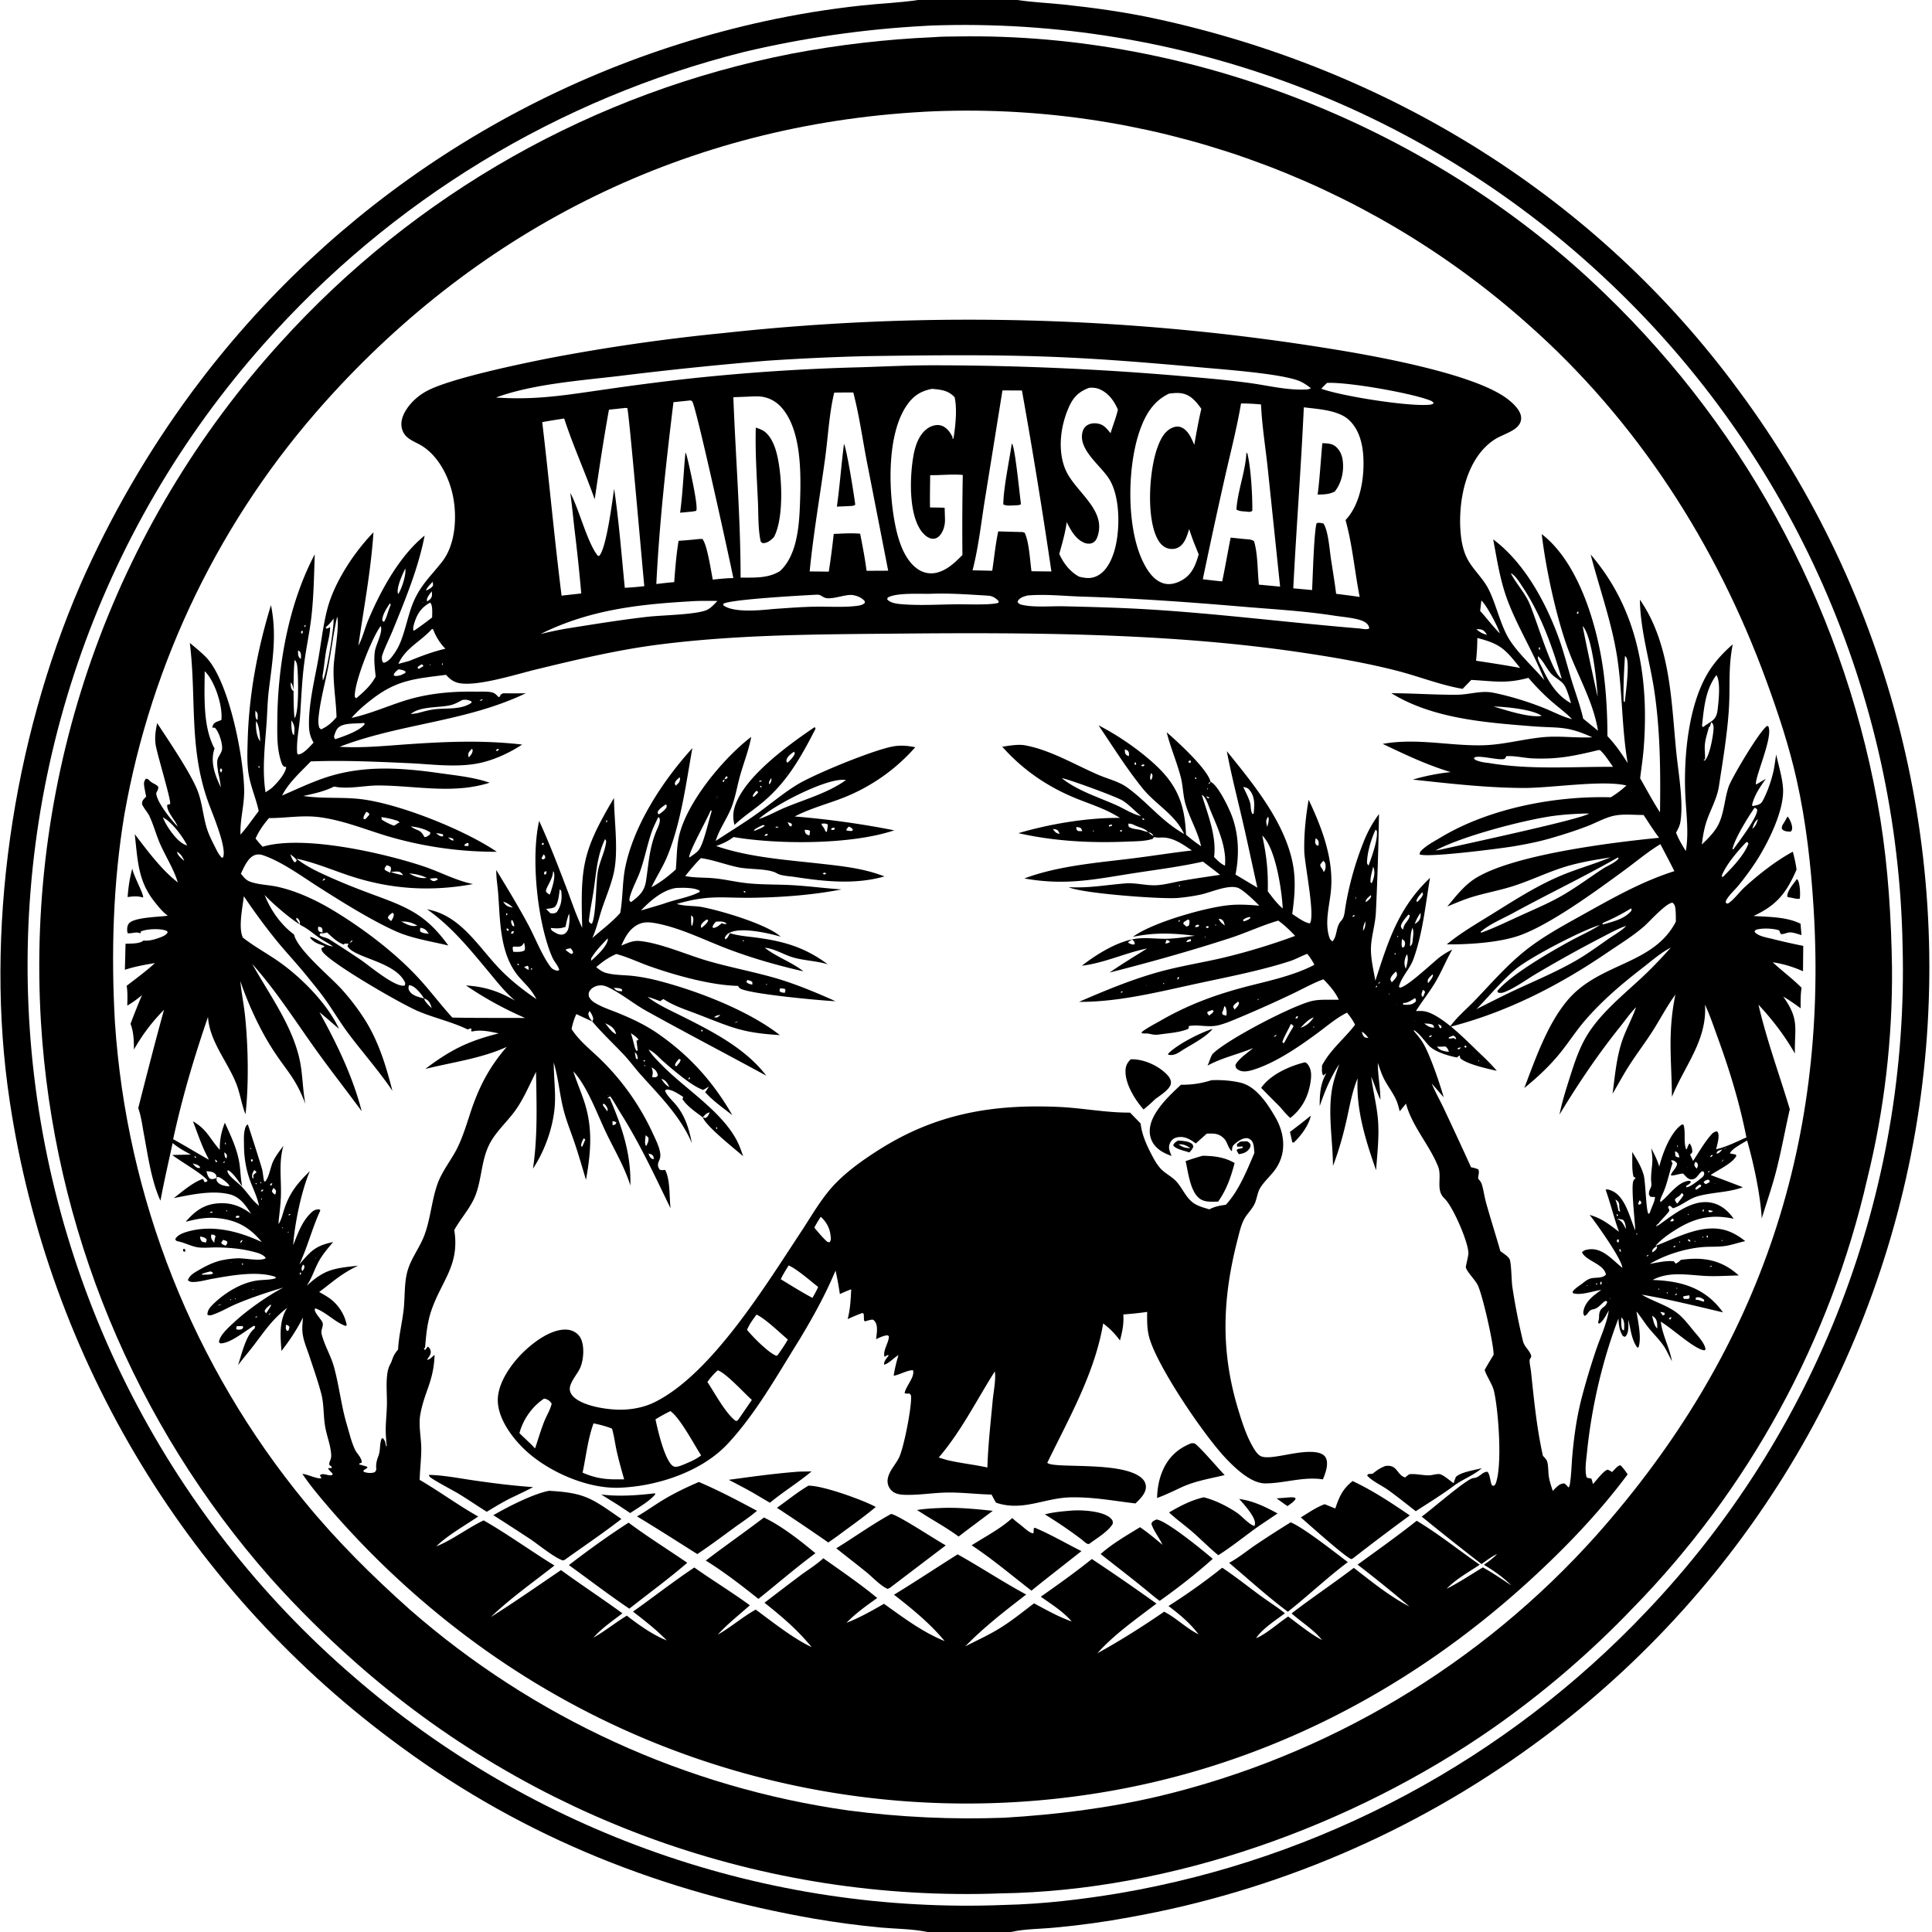 <svg xmlns="http://www.w3.org/2000/svg" viewBox="0 0 256 256"><path d="M121.646 0h13.167c2.034.31 4.124.388 6.172.607 4.022.43 8.097.997 12.052 1.85 30.946 6.665 58.528 23.647 77.344 49.277q.936 1.261 1.841 2.545T234 56.87t1.714 2.632 1.65 2.673 1.582 2.712 1.517 2.751 1.448 2.787q.708 1.402 1.38 2.822.673 1.42 1.31 2.855.638 1.435 1.24 2.885t1.17 2.915q.566 1.466 1.096 2.944t1.025 2.969q.494 1.49.953 2.993.457 1.502.877 3.016.42 1.513.806 3.036.382 1.523.727 3.055.347 1.532.655 3.072.31 1.54.58 3.087t.502 3.1.428 3.112.35 3.121q.157 1.563.275 3.13.12 1.566.197 3.134.08 1.569.123 3.138.04 1.57.043 3.141.005 1.57-.033 3.141-.035 1.57-.11 3.139-.072 1.569-.185 3.135-.112 1.567-.265 3.13-.15 1.564-.34 3.123-.187 1.559-.415 3.113-.233 1.57-.502 3.134-.27 1.564-.578 3.121-.31 1.557-.657 3.105t-.736 3.088q-.385 1.54-.81 3.069-.424 1.53-.887 3.047t-.963 3.025-1.038 3-1.112 2.972-1.186 2.945-1.26 2.913-1.33 2.881-1.403 2.848-1.473 2.811-1.543 2.774-1.611 2.735-1.68 2.694-1.745 2.65q-.89 1.315-1.811 2.607-.922 1.292-1.875 2.56-.954 1.27-1.939 2.514t-2 2.464-2.062 2.413q-1.046 1.195-2.121 2.362-1.076 1.167-2.18 2.308-1.103 1.14-2.236 2.252-1.132 1.113-2.29 2.197-1.16 1.084-2.346 2.138-1.186 1.055-2.398 2.08t-2.45 2.019-2.498 1.958-2.547 1.894q-1.476 1.074-2.982 2.107-1.506 1.032-3.04 2.021-1.535.99-3.097 1.935t-3.15 1.847q-1.589.9-3.202 1.757t-3.249 1.666q-1.636.81-3.295 1.573-1.658.764-3.338 1.48-1.68.717-3.379 1.386-1.698.668-3.416 1.289t-3.451 1.192-3.483 1.094-3.514.995q-1.763.475-3.54.898-1.776.422-3.563.794t-3.585.695q-4.946.92-9.956 1.378c-1.871.188-4.02.165-5.839.585h-11.063c-1.973-.417-4.188-.412-6.204-.593q-4.383-.415-8.723-1.155c-20.011-3.484-38.308-10.657-54.746-22.73q-1.298-.945-2.572-1.921t-2.523-1.984q-1.25-1.007-2.474-2.046t-2.422-2.106-2.37-2.166q-1.17-1.097-2.315-2.224-1.143-1.126-2.259-2.28t-2.202-2.335-2.144-2.39q-1.056-1.208-2.083-2.441-1.027-1.234-2.023-2.493t-1.96-2.542-1.897-2.59-1.832-2.635-1.766-2.68-1.7-2.724-1.631-2.764-1.563-2.804q-.764-1.412-1.492-2.842-.729-1.43-1.422-2.878t-1.35-2.912-1.278-2.945-1.204-2.976-1.13-3.004-1.056-3.032q-.508-1.522-.98-3.056-.47-1.535-.904-3.08-.433-1.546-.827-3.102-.395-1.556-.75-3.121-.357-1.565-.674-3.139t-.595-3.154-.517-3.168c-3.417-22.403.373-47.807 9.375-68.565q1.488-3.388 3.163-6.688t3.53-6.502 3.886-6.295 4.23-6.07q.858-1.157 1.74-2.295.884-1.138 1.792-2.256.909-1.118 1.842-2.215.933-1.098 1.89-2.174.958-1.076 1.94-2.13.981-1.055 1.986-2.087t2.032-2.042 2.078-1.995 2.123-1.949 2.165-1.9 2.207-1.851 2.248-1.802 2.288-1.75 2.327-1.699 2.364-1.646 2.401-1.592q1.21-.783 2.436-1.539t2.47-1.483q1.242-.728 2.501-1.428 1.26-.7 2.534-1.37 1.275-.672 2.564-1.315t2.592-1.256 2.62-1.198 2.647-1.139 2.671-1.079q1.342-.524 2.695-1.019t2.716-.958 2.738-.897 2.757-.836 2.775-.773 2.792-.711 2.807-.648q6.446-1.41 13.007-2.113C116.69.455 119.203.37 121.646 0m.95 3.428q-3.035.161-6.06.459-3.025.297-6.033.73t-5.994 1.001-5.943 1.27q-1.145.287-2.285.595-1.139.31-2.273.64-1.133.33-2.26.68-1.127.352-2.247.724-1.12.373-2.234.766-1.113.394-2.218.808-1.106.414-2.203.85-1.098.434-2.187.89-1.089.455-2.17.93-1.08.477-2.151.973-1.072.496-2.133 1.012-1.062.516-2.114 1.052t-2.093 1.091-2.073 1.13-2.051 1.17-2.029 1.208-2.006 1.246-1.981 1.283-1.958 1.32-1.932 1.356-1.907 1.393-1.88 1.428-1.853 1.463-1.825 1.498q-.906.757-1.797 1.532-.891.774-1.768 1.565-.876.79-1.738 1.598-.861.807-1.707 1.63-.846.824-1.677 1.663-.83.839-1.645 1.693T36.558 43.8t-1.58 1.754q-1.025 1.152-2.02 2.329-.995 1.176-1.96 2.377-.966 1.201-1.902 2.426-.935 1.224-1.84 2.472-.904 1.248-1.778 2.517-.873 1.27-1.715 2.56-.842 1.292-1.65 2.603-.81 1.312-1.586 2.643-.777 1.331-1.52 2.681t-1.452 2.718-1.384 2.754-1.315 2.787-1.246 2.82q-.605 1.416-1.175 2.849-.57 1.431-1.104 2.877T10.3 87.87t-.96 2.928q-.46 1.471-.886 2.952-.424 1.482-.812 2.973-.388 1.492-.739 2.992-.35 1.501-.663 3.01t-.59 3.025-.513 3.039-.437 3.05q-.2 1.529-.362 3.061t-.285 3.069-.21 3.075-.132 3.079q-.047 1.54-.055 3.081-.01 1.541.02 3.082t.098 3.08.174 3.077q.105 1.533.248 3.063t.325 3.057.4 3.047.474 3.037q.256 1.515.55 3.024.293 1.508.624 3.009.33 1.5.698 2.993t.772 2.975.846 2.954.918 2.934.99 2.91 1.062 2.883 1.133 2.857 1.203 2.828q.619 1.407 1.272 2.798.654 1.391 1.341 2.765.688 1.375 1.41 2.732.72 1.357 1.476 2.696.754 1.338 1.542 2.658.787 1.32 1.607 2.62t1.672 2.579 1.735 2.537 1.797 2.493 1.858 2.448 1.918 2.401 1.977 2.354 2.034 2.304q1.032 1.139 2.09 2.252 1.06 1.114 2.146 2.201 1.087 1.087 2.2 2.147 1.112 1.06 2.251 2.092t2.303 2.035q1.104.96 2.232 1.893 1.127.933 2.276 1.839t2.319 1.785 2.36 1.73 2.4 1.674 2.44 1.617 2.476 1.558 2.513 1.5 2.547 1.44 2.581 1.38 2.613 1.319q1.314.643 2.642 1.256 1.33.613 2.672 1.194 1.343.58 2.7 1.13 1.355.55 2.724 1.066 1.37.517 2.75 1.002t2.772.937 2.794.871 2.813.805 2.832.738 2.848.672q1.428.319 2.864.603 1.435.285 2.877.538 1.441.25 2.888.467t2.899.4 2.907.333q1.456.147 2.915.262t2.92.192q1.461.08 2.924.128 1.462.045 2.925.055t2.926-.012q1.464-.025 2.926-.083c5.165-.117 10.22-.722 15.315-1.57q1.239-.213 2.474-.45 1.234-.238 2.464-.5t2.453-.549q1.225-.286 2.443-.598 1.218-.311 2.43-.647t2.416-.696 2.402-.744 2.386-.792q1.19-.408 2.37-.84t2.353-.888 2.335-.934 2.315-.981 2.295-1.028 2.274-1.073q1.131-.548 2.252-1.119 1.12-.57 2.229-1.163t2.205-1.209 2.18-1.252 2.155-1.296 2.129-1.339 2.1-1.381 2.074-1.424 2.044-1.464 2.014-1.505 1.984-1.546q.983-.782 1.952-1.585.968-.802 1.92-1.624.951-.821 1.886-1.662.935-.84 1.853-1.7.918-.858 1.819-1.736.9-.877 1.783-1.772.883-.896 1.748-1.809 1.045-1.096 2.063-2.219t2.008-2.27 1.952-2.318q.962-1.17 1.894-2.365.933-1.194 1.835-2.411.903-1.217 1.775-2.456.873-1.239 1.715-2.499t1.653-2.54 1.589-2.58 1.525-2.618 1.461-2.655 1.395-2.69q.68-1.354 1.328-2.724t1.261-2.756q.614-1.385 1.192-2.786.58-1.4 1.124-2.814t1.054-2.841.984-2.866q.475-1.44.913-2.89.44-1.45.842-2.91.403-1.461.77-2.931t.698-2.95q.33-1.478.625-2.965.293-1.486.55-2.98t.48-2.992q.22-1.499.403-3.003.185-1.504.33-3.012.148-1.508.257-3.02.11-1.511.183-3.025.072-1.513.108-3.028.035-1.515.032-3.03-.002-1.516-.043-3.03-.027-1.543-.095-3.085-.067-1.542-.172-3.082t-.25-3.076q-.143-1.537-.325-3.07-.18-1.532-.4-3.06-.22-1.527-.478-3.049-.257-1.522-.552-3.036t-.628-3.022-.703-3.005q-.37-1.498-.778-2.987-.407-1.489-.852-2.967-.444-1.478-.924-2.944-.481-1.467-.999-2.92-.517-1.455-1.07-2.896t-1.142-2.867-1.212-2.838q-.624-1.412-1.283-2.807-.66-1.396-1.353-2.775t-1.42-2.74q-.728-1.36-1.489-2.703t-1.555-2.666q-.794-1.324-1.621-2.626-.827-1.304-1.686-2.586-.86-1.282-1.75-2.542t-1.812-2.499-1.874-2.452q-.952-1.215-1.934-2.405-.982-1.191-1.994-2.357-1.01-1.165-2.05-2.306-1.04-1.14-2.109-2.254t-2.163-2.202-2.218-2.146q-1.117-1.061-2.26-2.094-1.144-1.033-2.313-2.037t-2.362-1.979-2.41-1.92q-1.218-.944-2.458-1.858t-2.503-1.798-2.547-1.734-2.59-1.671q-1.304-.82-2.629-1.606t-2.669-1.54-2.706-1.474-2.743-1.406-2.775-1.338-2.809-1.268q-1.412-.616-2.84-1.197-1.426-.582-2.867-1.127-1.441-.546-2.895-1.056t-2.921-.983-2.944-.91-2.965-.837q-1.489-.4-2.986-.763t-3.004-.689-3.02-.614-3.034-.538-3.046-.463-3.057-.388-3.066-.31-3.072-.236-3.078-.158-3.08-.082-3.082-.006-3.08.07q-.403.013-.804.043"/><path d="M132.547 250.885q-1.453.053-2.907.073t-2.908.002q-1.454-.015-2.907-.065t-2.905-.135-2.901-.205q-1.45-.118-2.895-.273t-2.888-.342-2.879-.41-2.868-.48q-1.431-.257-2.856-.548-1.424-.29-2.842-.615-1.417-.325-2.826-.683t-2.81-.75-2.79-.817-2.771-.883-2.749-.949-2.725-1.014q-1.357-.523-2.7-1.079t-2.675-1.142-2.646-1.207-2.616-1.268q-1.3-.65-2.586-1.331t-2.553-1.392-2.519-1.453q-1.251-.74-2.484-1.512-1.233-.77-2.447-1.57t-2.41-1.629q-1.194-.828-2.369-1.685t-2.329-1.742-2.286-1.797q-1.133-.911-2.243-1.85-1.11-.938-2.199-1.903-5.932-5.234-11.206-11.131-.839-.951-1.658-1.92-.82-.968-1.618-1.954-.8-.984-1.578-1.986t-1.536-2.019q-.757-1.017-1.494-2.05-.736-1.033-1.45-2.08-.716-1.049-1.408-2.11-.693-1.063-1.364-2.14-.67-1.076-1.32-2.166-.648-1.09-1.273-2.194-.626-1.103-1.229-2.22-.603-1.115-1.182-2.243-.58-1.129-1.136-2.269t-1.088-2.291-1.04-2.314q-.509-1.162-.993-2.334t-.944-2.354-.896-2.374-.845-2.391-.797-2.409-.746-2.424q-.36-1.216-.696-2.44t-.645-2.453-.594-2.466-.543-2.477q-.26-1.242-.492-2.489-.233-1.247-.44-2.498-.208-1.252-.389-2.507t-.336-2.514-.285-2.521-.232-2.526-.18-2.53q-.092-1.53-.146-3.063-.055-1.532-.07-3.065-.017-1.533.006-3.066.022-1.533.082-3.065.06-1.531.16-3.061.098-1.53.235-3.057t.312-3.05.388-3.042.464-3.03.539-3.019q.288-1.505.614-3.004.326-1.498.689-2.987t.763-2.97.838-2.949.91-2.927.984-2.904 1.055-2.879 1.127-2.851 1.198-2.822 1.268-2.792 1.338-2.759q.685-1.371 1.405-2.725.72-1.353 1.474-2.688.753-1.336 1.54-2.652.786-1.316 1.605-2.611.82-1.296 1.67-2.572.851-1.274 1.734-2.528t1.797-2.484 1.858-2.44q.944-1.207 1.918-2.391t1.977-2.343 2.036-2.293q.828-.916 1.675-1.815.847-.9 1.712-1.782.864-.881 1.746-1.746.883-.864 1.782-1.711.9-.847 1.816-1.675t1.848-1.638 1.882-1.601 1.912-1.563q.965-.771 1.944-1.523.98-.753 1.975-1.485t2.004-1.445 2.032-1.404 2.06-1.363 2.086-1.322 2.114-1.28q1.063-.628 2.138-1.236t2.163-1.194 2.186-1.15q1.099-.563 2.209-1.105t2.23-1.062 2.252-1.016 2.271-.97 2.29-.926 2.309-.879 2.326-.832q1.166-.405 2.341-.786t2.358-.738 2.371-.691 2.385-.644q1.196-.31 2.397-.595 1.202-.286 2.41-.547 1.206-.262 2.418-.499 4.673-.89 9.398-1.44t9.476-.756c1.06-.094 2.163-.078 3.227-.096 31.317-.53 63.149 12.261 85.634 34.012q.903.868 1.788 1.754.885.887 1.752 1.79.867.904 1.716 1.825t1.679 1.859 1.64 1.892q.812.954 1.603 1.925.792.97 1.564 1.957.772.986 1.524 1.988.752 1.001 1.484 2.018t1.443 2.047q.71 1.031 1.401 2.077.69 1.045 1.36 2.103.668 1.06 1.316 2.131.648 1.072 1.274 2.157t1.23 2.182 1.186 2.207q.581 1.108 1.14 2.23.56 1.12 1.097 2.252t1.05 2.273 1.005 2.295q.49 1.152.958 2.314t.912 2.333.864 2.351.817 2.368.77 2.383.72 2.4q.35 1.202.673 2.412.325 1.21.625 2.426t.575 2.438.526 2.449q.25 1.227.476 2.459t.427 2.468c1.028 6.452 1.435 13.058 1.535 19.587q.03 3.538-.16 7.071t-.602 7.047-1.043 6.996q-.632 3.481-1.48 6.916-.229.999-.475 1.993-.247.994-.51 1.984t-.544 1.976-.577 1.965-.611 1.956-.644 1.945q-.331.97-.678 1.933t-.71 1.922-.744 1.91q-.38.95-.776 1.895t-.808 1.883q-.413.938-.841 1.869-.428.93-.872 1.853t-.904 1.839-.935 1.823-.967 1.806q-.49.9-.997 1.79-.506.89-1.028 1.772-.521.882-1.058 1.755-.536.873-1.087 1.736-.552.864-1.118 1.718-.566.853-1.146 1.697t-1.176 1.678-1.204 1.658-1.232 1.637q-.623.813-1.26 1.615-.637.803-1.288 1.594-.65.792-1.314 1.572-.665.78-1.342 1.548-.677.769-1.367 1.526-.69.756-1.394 1.501-.703.745-1.42 1.478-2.123 2.22-4.353 4.334t-4.562 4.113q-2.333 2-4.76 3.883-2.428 1.883-4.946 3.643c-18.576 12.918-42.513 21.533-65.22 21.86m-10.25-236.063c-31.12 1.726-58.473 15.263-79.2 38.421q-.642.716-1.272 1.444-.63.727-1.248 1.465t-1.222 1.487-1.196 1.508-1.17 1.529-1.143 1.548q-.564.78-1.115 1.569-.552.789-1.089 1.587-.537.799-1.06 1.607-.524.807-1.033 1.624t-1.004 1.642-.975 1.66-.946 1.676-.917 1.692-.887 1.708-.858 1.723-.827 1.738q-.407.873-.797 1.752-.391.88-.767 1.766-.375.886-.735 1.778-.36.893-.705 1.791-.344.9-.673 1.804t-.642 1.814-.61 1.826-.578 1.836-.546 1.845-.514 1.855q-.25.93-.482 1.864-.233.933-.45 1.871-.216.938-.416 1.88-.2.94-.383 1.885-.184.945-.351 1.893c-1.512 9.077-1.778 18.43-1.254 27.605q.073 1.083.166 2.165.093 1.081.208 2.16t.25 2.158.29 2.151.334 2.145q.177 1.072.375 2.14.197 1.067.416 2.13.219 1.064.458 2.123.239 1.058.499 2.112t.54 2.103q.28 1.05.58 2.093t.621 2.08.662 2.068.701 2.055.741 2.04q.381 1.017.781 2.026.4 1.01.82 2.01.42 1.002.86 1.995.439.993.897 1.977.459.984.936 1.959t.974 1.94 1.011 1.922 1.049 1.901 1.085 1.88 1.121 1.86 1.158 1.837 1.193 1.814 1.228 1.79 1.262 1.767q.64.876 1.297 1.741.657.864 1.33 1.716t1.363 1.69c4.194 5.127 8.932 9.817 13.874 14.22q.762.666 1.535 1.318.774.653 1.559 1.291t1.582 1.263q.797.624 1.605 1.233t1.626 1.205 1.648 1.175q.83.58 1.67 1.145.839.565 1.689 1.115t1.709 1.084q.86.534 1.728 1.053.87.519 1.748 1.022.878.502 1.766.99.886.486 1.782.957t1.8.926q.905.454 1.817.892.912.439 1.833.86.92.422 1.847.827t1.862.793 1.877.76 1.889.725 1.903.69q.954.338 1.914.657.96.32 1.926.622t1.937.587q.972.285 1.948.552t1.957.517q.98.249 1.966.48.985.233 1.974.447.99.213 1.982.41.993.195 1.99.373.996.178 1.995.338t2.001.302q5.151.678 10.34.92 5.19.242 10.382.048c6.933-.414 13.726-1.265 20.496-2.854q1.043-.249 2.08-.518t2.07-.558 2.06-.597 2.047-.636 2.035-.674 2.022-.713 2.007-.752 1.994-.79 1.977-.827 1.962-.864 1.945-.901 1.928-.939q.96-.478 1.91-.975.95-.496 1.89-1.01t1.871-1.047 1.85-1.081 1.83-1.117 1.81-1.151 1.785-1.186 1.764-1.219 1.74-1.252 1.716-1.285q.852-.65 1.691-1.317t1.666-1.35 1.64-1.38 1.614-1.412 1.586-1.442q.787-.728 1.56-1.471.772-.744 1.53-1.501.758-.758 1.502-1.53.743-.772 1.472-1.558.73-.786 1.443-1.586c21.183-23.873 30.68-51.196 28.726-82.976-.349-5.675-.995-11.442-2.235-16.997-1.013-4.542-2.442-8.839-4.036-13.201-6.604-18.074-17.165-34.501-31.63-47.271q-1.014-.904-2.05-1.782-1.035-.879-2.091-1.732-1.057-.852-2.134-1.68-1.077-.827-2.174-1.627t-2.213-1.574-2.251-1.52-2.287-1.464-2.322-1.409-2.356-1.351-2.387-1.294-2.419-1.235-2.448-1.176-2.476-1.116-2.502-1.055-2.527-.994-2.55-.933-2.573-.87-2.594-.807-2.611-.743-2.63-.68-2.645-.616-2.659-.55-2.672-.487-2.683-.42-2.692-.356-2.7-.29-2.707-.223q-1.355-.096-2.711-.158-1.357-.063-2.714-.092-1.358-.03-2.716-.026t-2.715.04-2.714.107q-.098.005-.197.013"/><path d="m47.486 85.558-.08.066zl.104-.204c.503-1.006.773-2.168 1.213-3.212 1.653-3.915 4.123-8.473 7.465-11.177-.831 4.292-2.532 8.403-4.178 12.444-.448 1.1-1.005 2.182-1.403 3.298-.12.34-.098.568-.03.917l.177.202c.674-.134 1.163-.864 1.537-1.414 1.234-1.817 1.54-4.72 2.495-6.836.992-2.198 2.309-3.33 3.74-5.177 1.752-2.261 1.962-5.875 1.43-8.591-.485-2.466-1.82-5.188-3.966-6.625-1.094-.733-2.453-.953-2.815-2.419-.216-.875.113-1.754.584-2.486.66-1.029 1.597-1.852 2.664-2.44 3.056-1.683 12.684-3.671 16.49-4.42q11.401-2.16 22.95-3.294 5.174-.564 10.364-.948 5.191-.383 10.392-.587t10.405-.225 10.408.135 10.395.497 10.373.858 10.337 1.217 10.288 1.576c5.3.927 16.17 3.01 20.472 5.947.797.544 1.978 1.543 2.156 2.527.083.454-.023.864-.302 1.23-.66.861-2.22 1.268-3.142 1.858-3.847 2.467-4.917 8.182-4.545 12.407.093 1.06.294 2.137.731 3.112.719 1.602 2.169 2.761 2.966 4.342 1.08 2.141 1.603 4.964 2.907 6.898 1.23 1.825 3.055 3.459 4.49 5.155-1.375-3.558-3.437-6.828-4.81-10.39-1.038-2.692-1.443-5.45-1.969-8.262 4.152 3.101 7.029 8.433 8.74 13.221.617 1.725 1.063 3.5 1.586 5.253.525 1.762 1.195 3.48 1.596 5.276l1.962 1.605c-.597-3.749-2.608-7.153-3.918-10.676-1.608-4.325-2.997-10.787-3.537-15.374 4.935 3.781 7.381 12.21 8.174 18.191.375 2.821.528 5.73.533 8.575 1.047 1.091 1.867 2.3 2.684 3.569-.798-4.584-.681-9.32-1.382-13.937-.704-4.637-2.347-9.16-3.525-13.697 6.22 7.236 7.73 16.18 7.043 25.455-.105 1.4-.314 2.799-.49 4.191.866 1.504 1.688 3.07 2.635 4.522.077-5.295.037-10.729-.736-15.978-.593-4.025-1.874-8.12-1.928-12.206 1.466 2.122 2.4 4.413 3.061 6.902 1.144 4.3 1.323 8.901 1.762 13.314.275 2.754.98 6.592.538 9.252-.085.516-.32.948-.573 1.398.343.874.797 1.654 1.3 2.444.433-2.543.01-5.213-.086-7.782-.18-4.823.425-11.407 2.924-15.677.891-1.523 2.052-2.779 3.373-3.935-.63 3.296-.306 5.545-.518 8.712-.225 3.354-.802 6.777-1.312 10.1-.226 1.473-.955 2.818-1.48 4.198-.428 1.124-.644 2.319-.78 3.51.813-.772 1.702-1.656 2.205-2.668.752-1.513.796-3.391 1.348-4.996.397-1.154 4.17-7.525 5.114-8.057.21.14.155.052.217.308.392 1.617-1.996 6.866-1.695 7.47l1.281-.751c-.778 1.124-1.475 2.083-1.816 3.44l.07.175c.51-.138 1.021-.145 1.295-.632.709-1.264 1.402-3.31 1.608-4.747l.224-1.471c.307 1.462.837 3.107.91 4.583.145 2.938-2.072 7.296-3.639 9.697q-1.065 1.616-2.294 3.112c-.482.578-1.08 1.111-1.491 1.741-.122.187-.179.309-.164.538l.256.104c.8-.488 1.526-1.535 2.238-2.185 1.848-1.687 4.189-3.529 6.395-4.704.194.788.384 1.561.486 2.368-1.312 3.041-2.584 4.715-5.699 6.149 2.061.142 4.333.095 6.226 1.023l.13 1.51c-.472-.129-1.175-.408-1.656-.346-.395.051-.691.271-1.106.192l-.2-.468c-.74-.28-2.385-.34-3.116-.06l-.153.213c.365.601 1.69.808 2.347.97q2.045.517 4.114.929l-.032 3.363a15.3 15.3 0 0 0-4.013-1.192c1.238 1.162 2.627 2.17 3.818 3.376-.134.895-.126 1.818-.117 2.722-.756-.552-1.505-1.082-2.316-1.55 2.198 3.047 1.486 4.159 1.553 7.544-1.358-2.368-2.963-4.473-4.826-6.466 1.076 4.65 2.774 9.266 4.151 13.844-.618 2.7-1.101 5.439-1.789 8.121-.55 2.15-1.28 4.232-1.93 6.351-.173-3.1-1.076-7.336-1.942-10.325-.559.348-2.114 1.135-2.268 1.72q.38.065.757.14l.094.166c-.512 1.021-2.455 1.872-3.408 2.553q2.14.789 4.266 1.614l-.187.066c-1.882.644-3.924.595-5.833 1.14-1.183.339-2.11 1.249-3.245 1.579l-.119-.105c-.178-.155-.106-.096-.31-.242l-.215.14c.041.362.309.382.067.693-.543.7-1.176 1.227-1.675 1.992 2.035-1.376 4.641-3.736 7.316-3.221 1.273.245 2.27 1.088 2.977 2.134-3.059-.654-5.267-.09-7.897 1.593-.871.558-1.785 1.226-2.467 2.008 3.096-1.176 6.699-3.292 10.042-1.803a8.3 8.3 0 0 1 1.86 1.172c-.917.188-1.786.518-2.716.646-.966.135-1.947.055-2.918.138-2.392.203-4.954 1.021-7.026 2.229.997-.163 2.187-.47 3.196-.347l.245.306c.295-.12.46-.28.692-.492 2.542-.361 4.804-.13 6.903 1.433q.4.293.76.633c-1.336.02-2.692.121-4.025.078-2.51-.081-5.06-.718-7.388.517 3.3.12 6.24.782 8.567 3.345q.409.45.758.948c-3.59-.842-7.12-1.731-10.764-2.347l.173.1c1.538.877 3.468 1.399 4.806 2.566.739.644 1.389 1.523 2.02 2.277.478.57 1.157 1.307 1.395 2.018.042.125.044.19.058.311-.221.135-.12.129-.375.061-1.39-.37-4.11-2.904-5.552-3.749.225 1.817 1.162 3.425 1.479 5.241l-.705-1.37c-.606-1.198-1.642-2.108-2.462-3.151-.53-.675-.982-1.417-1.532-2.075.202 1.319.705 3.463.268 4.758l-.168.018c-.757-1.029-.875-2.459-1.177-3.674-.012.624.103 1.681-.346 2.165-.033.035-.072.063-.108.094-.302-.09-.294-.126-.436-.397-.326-.62-.392-1.343-.426-2.031-2.144 5.61-3.57 11.819-4.17 17.794-.099.99-.32 2.295-.042 3.264.227.094.377.118.617.146.105.243.16.478.216.736.448-.458 1.392-1.763 1.948-1.913.221.089.391.174.581.318.323-.275.75-.913 1.14-.886.363.365.642.769.934 1.19-3.778 5.086-8.286 9.772-12.953 14.04-16.46 15.052-36.305 25.102-58.463 28.384q-1.328.197-2.661.362t-2.668.297q-1.337.132-2.675.232-1.34.1-2.68.166-1.341.067-2.683.101-1.342.035-2.685.036-1.342.002-2.685-.03-1.342-.03-2.683-.094t-2.68-.16q-1.339-.097-2.675-.226-1.337-.13-2.67-.291-1.332-.162-2.66-.356-1.33-.194-2.653-.42-1.323-.227-2.64-.485-1.318-.259-2.629-.55-1.31-.29-2.614-.613-1.303-.322-2.598-.676t-2.581-.74-2.562-.802-2.542-.865-2.52-.926q-1.254-.478-2.497-.987-1.242-.51-2.472-1.048-1.23-.54-2.446-1.108-1.216-.57-2.418-1.167-1.201-.599-2.388-1.226-1.187-.628-2.358-1.284t-2.327-1.34-2.293-1.398-2.258-1.452-2.222-1.507-2.185-1.56q-2.64-1.936-5.166-4.017t-4.932-4.3-4.683-4.57q-2.278-2.352-4.42-4.827c-1.276-1.495-2.599-3.022-3.684-4.663l.175.029c.703.123 1.7.636 2.356.573l-.202-.412c.227-.17.352-.161.623-.12.407.06.621.2 1.026.078l.032-.159-.572-.611.04-.152.406.025-.017-.208-.288-.206c-.042-.273.02-.374.118-.619.15-.378.142-.662.096-1.062-.134-1.174-.587-2.29-.78-3.452-.24-1.435-.14-2.948-.517-4.355-.451-1.687-1.053-3.396-1.604-5.056-.336-1.012-.77-1.972-.876-3.044-.064-.642.017-1.317.067-1.959-.831 1.62-1.727 2.99-2.854 4.428-.137-1.98-.344-3.956.757-5.708-1.93 1.465-3.035 3.143-4.48 5.036-.663.869-1.387 1.692-2.032 2.574.451-1.33 1.047-4.038 2.184-4.853l.093-.3-.167-.083c-1.158.672-3.103 2.342-4.448 2.335l-.184-.154c.032-.903 1.408-2.087 2.04-2.674 1.703-1.584 4.406-3.482 6.481-4.567-2.056.606-4.31 1.351-6.279 2.191-.975.416-1.924.994-2.919 1.35-.324.115-.524.208-.853.067-.006-.56.284-.93.673-1.321 1.541-1.552 3.827-2.966 6.021-3.239.721-.09 1.708-.05 2.375-.302l-.08-.174c-2.445-.814-5.889-.17-8.37.271-.784.14-1.604.386-2.403.415-.35.012-.534-.008-.803-.23.175-.629.877-1.023 1.422-1.335 1.041-.598 2.045-1.11 3.231-1.345.665-.131 1.37-.213 2.047-.229.842-.02 3.004.441 3.622-.026-.34-.562-1.376-.776-1.99-.925-1.412-.343-3.105-.481-4.558-.49-.773-.005-1.614.094-2.378 0-.895-.11-1.776-.617-2.683-.799-.189-.038-.11-.015-.303-.123l-.083-.184c.31-.565 1.064-.827 1.652-.994 3.322-.94 6.797-.029 9.822 1.395-1.652-2-3.385-2.95-5.963-3.185-1.447-.131-2.738.14-4.131.492 1.21-1.394 2.407-2.317 4.325-2.443 1.74-.115 2.977.39 4.353 1.383-.79-1.188-1.499-2.284-2.992-2.613-2.327-.513-4.968.087-7.263.534 1.188-.905 2.427-2.022 3.84-2.542.271.243.013.4.419.423l.21-.16c-.187-.646-3.848-2.75-4.665-3.432l2.459-.054c-.796-.426-1.55-.833-2.256-1.398l-.161-.127c-.549 2.54-1.138 5.08-1.614 7.636-1.21-2.631-1.675-6.06-2.21-8.918-.209-1.118-.348-2.279-.732-3.351 1.108-4.353 2.218-8.693 3.413-13.023-1.626 1.649-2.825 3.252-3.985 5.263-.005-1.199-.025-2.274-.451-3.411q.722-1.91 1.513-3.792c-.628.52-1.24.973-1.944 1.383.023-.884.059-1.748-.076-2.626 1.26-.978 2.569-1.927 3.742-3.008-1.36.216-2.667.459-3.981.883l.085-3.443c.66-.041 1.881.029 2.375-.428.658.076 1.423-.12 2.04-.347.39-.143.987-.346 1.171-.748-.154-.22-.064-.162-.318-.249-.779-.265-2.508-.207-3.24.147l-.06.249c-.576-.282-1.088.058-1.687-.027-.106-.359-.1-.92.127-1.24.635-.896 4.055-.892 5.189-1.079l-.1-.073c-.636-.489-1.152-1.138-1.649-1.763-2.238-2.808-2.225-5.55-2.63-8.966 1.624 2.112 3.57 4.77 5.707 6.388l.047.057-.047-.057c-.526-1.743-1.596-3.408-2.338-5.081-.533-1.201-.859-2.513-1.42-3.692-.277-.58-.737-1.008-.987-1.612.03-.448.114-.517.423-.847l.129-.134c-.089-.459-.191-.921-.26-1.383-.062-.416-.03-.661.228-.992l.264.054c.252.246.472.451.793.604.236.112.384.218.571.406.044.35-.111.527-.263.836.024 1.148 2.01 3.613 2.848 4.451-.313-.838-1.506-2.018-1.385-2.885l.38-.104c.197-.362-1.8-6.831-1.933-7.951-.118-.992.014-1.808.215-2.773 1.508 2.3 4.191 6.249 5.235 8.662.696 1.61.807 3.384 1.279 5.06.257.914.689 1.775 1.117 2.619.266.523.509 1.075.934 1.488l.155-.021c.566-1.162-1.333-5.663-1.847-7.046-2.729-7.346-1.632-13.92-2.546-21.39.687.58 1.398 1.155 2.041 1.784 3.127 3.058 5.12 13.41 5.161 17.81.018 1.873-.525 3.71-.492 5.595l.005.217c.866-.975 1.624-2.09 2.414-3.13-.374-1.756-1.15-3.421-1.384-5.213-.175-1.336-.114-2.684-.08-4.027.158-6.15 1.292-12.159 3.087-18.04.811 3.965.19 7.38-.288 11.312-.175 1.432-.19 2.877-.293 4.315-.221 3.094-.608 6.08-.14 9.178l.062-.043c.27-.18.565-.359.807-.577.642-.578 1.8-1.876 1.871-2.748l-.266-.022c-.234-.18-.31-.393-.4-.665-.586-1.796-.524-3.598-.511-5.456.051-7.347 1.502-15.467 4.959-22.025-.086 2.625-.129 5.28-.4 7.892-.227 2.208-.72 4.388-1.002 6.59-.297 2.316-.38 4.659-.544 6.986-.113 1.596-.518 3.361-.373 4.936l.146.12c.742-.107 1.515-1.067 2.02-1.575-.425-.738-.587-1.354-.608-2.207-.063-2.674.63-5.666 1.127-8.285.451-2.38.687-4.829 1.291-7.175.921-3.573 3.577-7.581 6.125-10.2-.335 5.08-1.281 9.998-2 15.021m156.308 1.389c-.017.15-.03.19.007.36.089.401.384.88.564 1.258.895 1.88 1.921 3.584 3.794 4.617l.06.056-.06-.056c-.17-.644-.5-1.713-.81-2.28-.389-.707-1.364-1.088-1.883-1.71-.61-.727-.955-1.593-1.672-2.245m-19.427 4.91c2.914.002 5.83.23 8.738.2 1.613-.018 3.146-.59 4.758-.266 2.278.46 4.637 1.194 6.795 2.059 1.157.464 2.317 1.094 3.522 1.41l.118.029.076.055-.076-.055c-.786-.813-1.72-1.502-2.578-2.237q-1.726-1.49-3.197-3.234c-2.981.81-4.555.437-7.572.276l-1.145 1.184-.177-.03c-2.813-.499-5.66-1.627-8.439-2.344-4.29-1.106-8.736-1.855-13.119-2.498-17.244-2.53-35.586-2.606-53.016-2.447-10.574.097-21.094.106-31.608 1.432-5.562.702-11.04 2.012-16.48 3.332-2.522.612-7.767 2.287-10.173 1.784-.73-.153-1.21-.552-1.695-1.089-3.985.521-6.415.627-9.736 3.176-.99.76-1.971 1.585-2.782 2.538 2.389-.532 4.543-1.48 6.855-2.23 3.116-1.014 6.385-1.316 9.647-1.25.58.011 1.875-.085 2.386.199.243.135.408.322.593.525.247-.12.147-.025.266-.317.134-.08.255-.196.413-.194q1.466.021 2.932-.003c-7.977 3.811-16.595 3.983-24.678 7.094 3.118.187 6.25-.152 9.36-.36 5.095-.342 9.74-.52 14.83.062-1.758 1.163-3.977 2.172-6.066 2.535-2.929.508-6.024.062-8.975-.07-4.332-.195-8.631-.398-12.968-.23-1.315 1.386-2.87 2.737-3.756 4.44l-.045.084c1.812-.786 3.638-1.655 5.505-2.3 5.106-1.762 10.155-1.409 15.397-.665 2.186.31 4.515.535 6.605 1.262-4.855 1.548-9.776.386-14.718.366-1.907-.008-4.034.538-5.897.142-1.283.64-2.687.957-4.088 1.247 2.547.392 5.067.12 7.6.417 5.102.6 13.759 4.064 18.049 6.981q-1.838.005-3.671-.122-1.833-.128-3.652-.388t-3.614-.652-3.558-.912c-2.983-.898-5.842-2.086-8.954-2.504-2.302-.309-4.452.118-6.74.115-.724.852-1.325 1.681-1.775 2.71.304.367.599.748.94 1.082 5.34-1.593 15.965.81 21.347 2.612 2.21.74 4.217 1.86 6.52 2.338-5.675 1.045-11.036.686-16.519-1.16-2.25-.757-4.55-1.727-6.87-2.209 1.278 1.013 2.759 1.707 4.239 2.373 1.98.892 3.985 1.68 6.022 2.43 4.503 1.659 6.919 2.627 9.86 6.705-2.317-.564-4.809-.919-6.99-1.9-3.265-1.467-7.249-3.964-10.313-5.92-2.212-1.413-4.735-3.27-7.213-4.128-.46-.16-.916-.173-1.347.073-.78.444-1.246 1.577-1.622 2.355.353.43.645.842 1.177 1.046 1.109.425 2.434.428 3.597.678 2.559.55 5.166 1.768 7.4 3.11 3.944 2.37 8.188 5.571 11.326 8.96 1.576 1.7 2.958 3.57 4.52 5.274 3.218.072 6.43.032 9.647.058a47.7 47.7 0 0 1-7.844-4.314c2.543.17 4.299.758 6.509 2.013-1.334-1.13-2.38-2.478-3.493-3.815-2.536-3.044-4.9-5.981-8.17-8.29 4.502.83 6.748 4.945 9.717 8 1.409 1.45 3.11 2.777 4.783 3.911-.987-1.849-1.958-2.28-2.93-3.758-1.932-2.937-1.894-6.836-2.142-10.198-.078-1.045-.274-2.108-.255-3.155 1.389 2.278 3.036 4.998 4.28 7.332.866 1.626 1.851 4.141 2.934 5.526.225.288.509.393.846.488l.284-.084c-.103-.53-.602-1.046-.845-1.542-.303-.62-.53-1.285-.737-1.942-1.423-4.502-2.113-11.71-1.083-16.292 1.347 2.948 2.497 5.93 3.649 8.959.658 1.73 1.255 3.55 2.06 5.215-.237-8.089-.002-10.118 4.208-17.208.024 3.046.608 6.885-.001 9.791-.342 1.63-1.012 3.18-1.546 4.754-.453 1.334-.741 2.73-1.327 4.016 1.206-1.068 2.649-2.123 3.7-3.332l.032-.18c.335-1.95.242-3.932.64-5.88 1.161-5.674 5.017-11.506 8.888-15.773-.842 4.69-1.486 9.768-3.272 14.203-.596 1.483-1.462 2.796-2.153 4.225 1.18-.62 2.24-1.464 3.23-2.351.15-1.558.096-3.138.488-4.664 1.11-4.32 5.521-9.664 8.954-12.473q.27-.221.551-.428c-.32 1.74-.993 3.414-1.471 5.118-.395 1.404-.625 2.922-1.166 4.277-.583 1.457-1.636 2.908-2.068 4.385l-.055.05.055-.05c1.833-1.212 3.72-2.354 5.508-3.632 1.766-1.264 3.522-2.762 5.373-3.874 2.313-1.39 10.264-4.66 12.794-5.043.97-.147 1.815-.046 2.77.134q-.522.592-1.08 1.15t-1.15 1.079-1.216 1.004q-.624.482-1.277.925-.654.441-1.334.841t-1.383.756-1.43.666-1.468.575c-1.91.69-3.831 1.242-5.641 2.181q6.646.544 13.189 1.835c-5.686 1.923-15.412 1.892-21.291.891-.724.551-1.445.877-2.299 1.19 4.382 1.507 9.303 1.832 13.899 2.35 2.857.322 5.691.618 8.392 1.677-3.904 1.116-7.956.673-11.907.067-.675-.104-1.756-.133-2.336-.474-1.117-.657-3.583-.496-5.02-.779-1.695-.334-3.354-.999-5.055-1.237-.753.747-1.413 1.556-2.08 2.377 1.355.261 2.66.165 4.014.313 1.45.158 2.871.507 4.328.649 2.024.197 4.035.132 6.056.257 2.111.13 4.213.411 6.324.55-3.758.73-7.59 1.023-11.418 1.1-4.431.088-5.933-.465-10.421.823l.177.049c1.07.283 2.1.168 3.162.366 2.465.46 8.659 2.288 10.421 3.922-1.641-.478-5.276-1.303-6.784-.51-.306.161-.47.352-.615.665l.063.196c.33-.136.448-.508.619-.815l.142.045c1.108.327 2.305.4 3.447.555 3.598.49 6.381 1.294 9.373 3.526-1.486-.46-3.106-.475-4.616-.918-1.237-.362-2.44-1.167-3.73-1.275l-.084-.05.084.05c1.588 1.247 3.475 1.852 5.038 3.063l.094.067c-3.47-.796-6.751-1.723-10.085-2.99-3.07-1.167-6.218-2.778-9.466-3.383-.983-.183-1.797-.225-2.672.337-.963.618-1.463 1.614-1.915 2.62.801-.325 1.527-.692 2.412-.607 2.753.263 6.272 1.83 9.007 2.627 2.872.835 5.807 1.387 8.682 2.195 2.099.59 4.129 1.373 6.137 2.218q1.074.456 2.136.936c-1.72-.058-11.888-.99-12.697-1.738-.101-.093-.144-.18-.211-.291-3.57-.067-8.373-1.414-11.769-2.621-1.445-.514-2.885-1.217-4.367-1.603-1.023.45-1.819 1.008-2.656 1.742.372.29.74.594 1.198.733 1.137.344 2.429.297 3.608.426 1.195.13 2.411.374 3.574.679 5.136 1.346 11.78 3.91 15.958 7.167-5.003-.31-6.241-.966-10.781-2.722-1.6-.619-3.203-1.111-4.652-2.053-.287.159-.15.067-.41.279-.546-.18-1.129-.435-1.684-.563l-.063-.069.063.069c1.291 1.013 2.975 1.763 4.44 2.498 4.031 2.019 8.495 4.268 11.288 7.942-5.284-2.88-10.627-5.665-15.887-8.584-1.697-.942-3.255-2.25-4.973-3.092-.533-.262-.974-.379-1.564-.23-.421.105-.852.385-1.042.787-.102.215-.075.393-.05.618.206.388.408.595.782.829.93.583 2.063.942 3.078 1.355 1.86.758 3.645 1.596 5.302 2.744 4.172 2.894 7.334 6.407 9.855 10.81-1.187-.944-2.591-1.914-3.596-3.048q.248-.382.503-.76l.043-.078-.043.078c-.255.16-.514.307-.776.454-1.505-.499-3.976-2.647-5.239-3.742-.64-.554-1.198-1.269-1.994-1.6l-.046-.062.046.062c.454.76 1.16 1.433 1.78 2.068 3.288 3.375 8.834 6.638 10.43 11.157l.324.906c-1.136-1.01-4.854-3.91-5.352-5.151l.377.082c.334-.222.368-.376.54-.732-.423.034-.653.357-.917.65-.965-.75-1.967-1.367-2.685-2.403l.087-.312c-.562-.347-1.255-.839-1.904-.953-.268-.046-.281-.044-.506.121.236.626.889 1.23 1.327 1.734 1.325 1.527 1.85 3.289 2.24 5.233-1.514-3.566-4.298-6.307-6.84-9.148-.754-.844-1.42-1.772-2.196-2.594-1.388-1.47-2.856-2.835-4.165-4.382.059-.108.093-.24.133-.357-.096-.432-.237-.685-.492-1.043l-.17.35c.052.482.248.66.529 1.05l-2.115-.982a8.3 8.3 0 0 0-.627 1.98l.086.133c.996 1.51 2.536 2.689 3.818 3.951a32.8 32.8 0 0 1 6.872 9.771c.374.81 1.106 2.228.968 3.13-.033.214-.126.384-.205.581-.095.236-.137.523-.032.768.069.16.1.187.198.313.255.065.432.05.691.015.705 1.37.528 3.562.72 5.096-2.106-4.34-4.067-8.577-6.65-12.668-.443-.701-.841-1.485-1.326-2.15l-.354.025.004-.09.247-.058-.208-.073-.034.165.095-.202.14.236-.302.246.328-.025c1.626 3.792 2.844 7.367 2.728 11.563-.752-2.42-2.064-4.618-3.16-6.89-1.213-2.514-2.517-6.211-4.396-8.238l-.063-.078.063.078c.438 1.374 1.017 2.7 1.465 4.072 1.14 3.492.854 6.75.212 10.307-.49-1.64-.964-3.293-1.513-4.915-.484-1.432-1.066-2.843-1.445-4.308-.542-2.093-.688-4.252-1.315-6.324 0 1.654.196 3.309.173 4.958-.042 3.083-1.23 6.56-2.927 9.111.64-4.165.486-8.618.407-12.82-.852 1.678-1.62 3.53-2.71 5.063-1.104 1.553-2.606 2.821-3.475 4.542-1.04 2.06-1 4.457-1.779 6.597-.64 1.76-1.977 3.132-2.866 4.756.737 4.62-1.624 6.637-3.001 10.55-.589 1.675-.724 3.326-.874 5.08l-.163-.045.145.339.387-.487a.87.87 0 0 1 .381.633c.066.442-.293.757-.481 1.116.285.017.616-.33.837-.516q.081-.07.16-.142c-.118 3.53-1.329 4.825-1.889 7.88-.26 1.422.108 3.033.123 4.48.014 1.406-.182 2.809-.21 4.213 2.638 1.535 5.089 3.356 7.76 4.852-1.615 1.1-4.236 2.592-5.548 3.956l-.07.068.07-.068c2.183-.892 4.128-2.421 6.264-3.443 3.225 1.848 6.222 4.039 9.385 5.98-2.808 2.203-5.862 4.358-8.433 6.827 3.155-1.979 6.216-4.132 9.3-6.22 2.679 1.957 5.456 3.772 8.135 5.728-1.286.993-2.766 1.99-3.832 3.219 1.544-.874 2.909-1.996 4.42-2.91 1.54 1.209 3.469 2.572 5.29 3.283-1.368-1.416-2.92-2.614-4.472-3.819 2.706-1.93 5.362-4 8.123-5.844 2.42 1.71 4.972 3.262 7.359 5.008-1.418 1.263-2.981 2.487-4.257 3.89 1.756-.988 3.288-2.358 5.035-3.318 2.185 1.605 4.982 3.839 7.406 4.97-1.854-2.28-3.957-4.063-6.247-5.88q2.383-1.834 4.787-3.642c.993-.735 2.109-1.408 3.006-2.254 2.406 1.712 4.87 3.383 7.145 5.268-1.437 1.018-2.84 2.015-4.072 3.286 1.751-.675 3.343-1.588 4.965-2.519 2.548 1.814 5.117 3.763 8.041 4.938-1.943-2.344-4.312-4.278-6.709-6.14 2.84-1.734 5.616-3.579 8.433-5.35 3.063 1.707 6.001 3.669 9.084 5.323-2.812 2.168-5.589 4.317-8.074 6.865 1.514-.769 3.111-1.497 4.555-2.388 1.593-.981 3.067-2.18 4.555-3.31 1.624.869 3.249 1.797 4.994 2.403-1.155-1.329-2.668-2.279-4.1-3.281 2.298-1.613 4.578-3.238 6.77-4.994q4.332 2.876 8.558 5.907c-2.617 2-5.637 4.1-7.823 6.58 3.064-1.69 5.96-3.523 8.842-5.506 1.633.84 2.92 2.187 4.56 3-1.133-1.507-2.488-2.62-3.985-3.754a80 80 0 0 0 7.123-5.074c1.754 1.174 3.41 2.494 5.111 3.743 1.052.773 2.182 1.47 3.194 2.289-1.195.911-2.998 2.054-3.816 3.3l-.056.057.056-.057c1.292-.494 3.028-2.064 4.246-2.866 1.446 1.057 2.905 2.29 4.492 3.119-1.128-1.406-2.701-2.342-4.036-3.53 2.69-2.08 5.538-3.967 8.244-6.036 2.285 1.765 4.799 3.816 7.366 5.123q-3.365-2.862-6.868-5.552c2.639-1.907 5.281-3.791 7.836-5.811 2.883 1.73 5.583 3.907 8.352 5.822-1.43.96-3.215 1.938-4.384 3.192 1.656-.847 3.207-1.87 4.794-2.838 1.305.724 2.536 1.57 3.78 2.393-1.124-1.118-2.282-1.916-3.638-2.74.626-.43 1.227-.869 1.75-1.423l.245-.168.13-.1-.13.1-.245.168c-.744.341-1.4.86-2.065 1.331q-4.005-3.095-7.929-6.291c1.216-.841 6.002-5.063 6.858-5.104.816-.04 1.174-.874 1.872-.826.37.456.31 1.251.59 1.803l.221.053.212-.178c.987-2.241.416-9.874-.173-12.368-.214-.904-.85-1.758-1.181-2.645l-.056-.153c.362-.69.79-1.356 1.188-2.026l-.004-.11c-.033-1.485-1.468-7.857-2.116-9.15-.327-.65-1.41-1.728-1.563-2.306-.032-.12.338-1.502.342-1.853.017-1.472-2.012-6.086-3.066-7.179-.095-.098-.19-.194-.28-.297-.941-1.09-.15-2.74-.67-4.044-1.151-2.888-3.453-5.325-4.253-8.337l-.832 1.015q-.107-.41-.221-.816c-.339-1.215-1.235-2.285-1.82-3.399-.361-.687-.6-1.458-.86-2.19-.008 1.622.333 3.232.339 4.87-.482-.986-.771-2.05-1.223-3.05.244 1.864.72 3.701.89 5.573.204 2.25-.076 4.577-.24 6.826-1.356-3.887-2.677-8.036-2.439-12.187-.753 1.79-1.06 3.734-1.49 5.619-.454 1.994-1.04 4.083-1.781 5.992-.02-3.333-.695-6.916-.12-10.204.196-1.123.587-2.207.948-3.285-1.18 1.83-1.878 3.513-2.588 5.566-.005-1.576.078-2.957.88-4.36l.005-.206.182-.18.048-.194-.048.195-.182.179-.005.205-.41.305c-.244-.33-.157-.908-.162-1.324 1.112-2.115 2.952-3.537 4.378-5.397-.289-.608-.65-1.088-1.066-1.61-1.394.696-2.601 1.738-3.848 2.66-2.51 1.856-5.606 3.99-8.594 4.917-.612.19-1.448.376-2.023-.04-.286-.207-.282-.278-.321-.604.403-.817 1.656-1.641 2.357-2.248-2.02.853-4.125 1.278-6.064 2.34.252-.432.422-1.302.754-1.621 1.968-1.896 10.405-6.289 13.043-6.934 1.113-.273 2.46-.142 3.609-.185-.515-1.08-1.209-1.854-2.04-2.706-1.372.504-2.706 1.259-4.03 1.89q-3.399 1.623-6.87 3.085c-1.022.42-2.113.928-3.193 1.154-1.213.253-2.525-.155-3.745.07.01.228.021.107-.049.36-1.136.501-2.597.574-3.822.752-.425.061-.69.059-1.115-.035-.252-.055-.46-.108-.719-.094-.209.011-.342 0-.544-.046l.034-.164c.75-.569 1.637-1.007 2.451-1.477 3.875-2.235 7.681-3.591 11.997-4.678 2.699-.68 5.805-1.384 8.275-2.666l.132-.072a7.4 7.4 0 0 0-.947-1.45c-.806.306-1.544.733-2.373.998-3.832 1.226-7.966 2.03-11.901 2.875-5.195 1.114-10.62 2.526-15.96 2.491 3.446-1.498 7.061-2.998 10.687-3.992 2.777-.761 5.65-1.206 8.454-1.863q4.832-1.162 9.492-2.886c-.695-.736-1.41-1.435-2.237-2.023-2.148.624-4.23 1.61-6.369 2.307-5.29 1.722-10.594 3.201-15.982 4.575 1.629-1.138 3.296-2.13 4.969-3.19-2.96.602-5.605 1.916-8.646 2.284 1.986-1.532 4.807-3.31 7.343-3.6 1.225-.14 2.51.04 3.743.03 1.298-.013 2.602-.223 3.887-.4-2.903-.353-5.309-.456-8.196.138 2.518-1.87 9.523-3.867 12.674-4.187 1.368-.139 2.702-.053 4.067.064-.533-.563-2.17-2.138-2.852-2.37-1.312-.445-3.561.607-4.906.895-.982.211-2.034.363-3.035.45-2.117.186-12.755-.596-14.459-1.428 2.721.141 4.846-.287 7.504-.5 1.434-.115 2.839.345 4.286.23 1.085-.085 2.183-.398 3.257-.587 1.662-.293 3.337-.529 5.007-.778-.744-.6-1.515-1.17-2.273-1.752-2.888.648-5.783 1.019-8.704 1.464-5.46.832-9.325 1.774-14.955.766 4.506-1.687 9.639-2.07 14.38-2.663 2.61-.326 5.2-.745 7.815-1.043-1.209-.827-2.581-1.807-4.12-1.712a3.4 3.4 0 0 1-.8-.039l-.105-.018-.036-.174c-.287-.353-.307-.376-.744-.499-.363-.457-1.136-.608-1.658-.846-.342-.155-.566-.281-.955-.262l.033.368c.343.37 1.312.347 1.81.529.26.096.497.157.77.211.234.202.439.414.744.499l.036.174-.162.231c-1.066.34-2.311.316-3.425.364-4.822.207-9.653-.056-14.372-1.12 4.154-1.224 9.143-2.064 13.453-2.02-1.829-1.163-3.634-1.717-5.626-2.511-3.87-1.544-7.212-3.813-9.97-6.927.94-.124 2.09-.354 3.03-.18 3.393.632 6.599 2.577 9.733 3.925 1.24.534 2.704.867 3.802 1.666 2.755 2.004 4.433 4.373 7.537 6.16-1.187-2.59-3.737-3.874-5.487-6.032-2.12-2.614-3.968-5.575-5.853-8.366 2.576 1.318 5.307 3.2 7.443 5.158 3.013 2.762 3.988 5.361 4.144 9.332.64.559 1.31 1.049 2.005 1.536q-.051-.2-.106-.401c-.474-1.78-1.42-3.386-1.952-5.147-.355-1.18-.333-2.444-.644-3.636-.522-2-1.357-3.898-1.86-5.92 1.438 1.24 5.415 4.879 5.81 6.56l-.248.159-.017.13c.252-.167.176-.06.266-.29.98.434 2.37 3.35 2.774 4.39.968 2.487 1.055 5.298.529 7.9l2.902 1.737c-.673-2.973-1.288-5.961-1.98-8.928-.716-3.064-1.486-6.064-2.071-9.159 3.499 4.328 7.75 9.46 8.773 15.076.299 1.64.256 3.341.082 4.993q-.082.758-.185 1.513c.644.4 1.6 1.143 2.34 1.24.715-1.08-.703-7.818-.745-9.58-.053-2.204.196-4.638.577-6.808 1.77 3.732 3.366 7.93 2.947 12.12-.196 1.956-.813 4.028-.246 5.984.098.336.168.48.466.66.658-.721.395-1.936 1.17-2.748.425-.446.445-1.264.543-1.85q.362-2.156.947-4.262t1.387-4.14a16 16 0 0 1 2.106-3.865 402 402 0 0 1-.41 13.016c-.07 1.47-.512 2.863-.633 4.313-.13 1.546.3 3.233.563 4.754 1.714-5.266 3.046-9.657 7.24-13.623-.598 3.552-.969 7.424-2.22 10.819-.459 1.247-1.567 2.308-1.895 3.584l.106.136c.902-.004 4.418-3.366 5.329-4.06a9.6 9.6 0 0 1 1.63-.981c-.794 1.37-1.378 2.849-2.171 4.205s-1.8 2.605-2.64 3.937c.548-.016 1.062-.032 1.589.153 2.347.82 5.355 4.02 7.215 5.779q1.01.944 1.913 1.989c-1.173-.26-3.97-.868-4.842-1.663l-.08-.368c-.24.149-.116.064-.367.26-1.113-.197-2.953-.745-3.726-1.583-.55-.596-1.044-1.318-1.674-1.828-.156-.127-.155-.176-.353-.153.402.492.859.997 1.193 1.536.979 1.579 2.272 5.44 2.815 7.314l-1.592-1.83-.066-.072.066.071c.45 1.101 1.077 2.196 1.588 3.28q1.84 3.898 3.626 7.82c.348.063.626.138.951.275.198.385-.028.791-.011 1.232.192.224.4.463.485.75.235.791.339 1.637.562 2.439.598 2.144 1.283 4.27 1.892 6.413.314.243 1.098.725 1.238 1.1.237.64.228 2.81.349 3.624a84 84 0 0 0 1.408 7.189c.189.79.864 1.199 1.077 1.91.08.267-.116.322-.181.556-.076.275.134 1.226.169 1.555.398 3.77.753 7.481 1.58 11.19.209.224.484.478.569.778.155.546.125 1.255.195 1.828.086.698.324 1.371.541 2.038q.231-.242.473-.473c.333-.312.619-.525 1.09-.506.211.17.342.32.515.524.174-.14.188-.437.22-.654.173-1.163.188-2.393.294-3.568.238-2.646.59-5.157 1.261-7.734q.848-3.209 1.912-6.352c.578-1.67 1.39-3.397 1.662-5.144-.319.522-.773 1.514-1.312 1.764l-.109-.181c.069-.259.13-.483.13-.752.005-1.377.815-1.045 1.088-1.964l-.158-.138c-.259.086-.172.029-.375.206-.39.342-.764.808-1.295.901-.765.135-.617.639-1.185.892-.178-.248-.189-.403-.13-.707.239-1.233 1.39-2.064 2.345-2.74-1.091.142-2.68.757-3.73.438l-.072-.184c.271-.438.838-.762 1.245-1.073.34-.26.702-.57 1.12-.693.654-.192 1.568.024 2.05-.513-.213-1.414-2.642-1.803-3.163-2.96.233-.267.505-.334.849-.384 1.887-.278 3.179 1.415 4.497 2.433-.087-1.173-3.413-5.835-4.339-7.013q.225.073.45.149c1.334.447 2.335 1.262 3.44 2.097-.658-1.837-1.113-3.741-1.77-5.585.286-.072.435.005.71.106 1.908.703 2.488 3.644 3.219 5.289-.031-1.152-.578-5.715-.253-6.554.06-.155.202-.264.304-.397l-.283-.161c-.257-.965-.123-2.27-.179-3.282.608.973 1.22 1.955 1.528 3.07.255.926.303 4.752.636 5.143l.187-.16c.101-.494.782-1.742.652-2.097-.23.02-.401.01-.626-.037l-.157-.297c.005-.239.014-.39.114-.611.151-.332.252-.514.206-.885-.117-.936.087-1.92.133-2.861.029-.573-.07-1.18-.137-1.748.406.798.806 1.564 1.051 2.428.426-1.718 1.49-4.593 3.029-5.594l.198.064c.293 1.025-.026 2.157.324 3.226l.104-.022c.1-.273.177-.51.349-.748.254.254.361.69.375 1.05.008.206-.159.291-.292.432l.4.838c.746-1.127 1.464-2.401 2.352-3.418.254-.29.444-.471.833-.494.024.031.053.06.073.094.308.527-.084 1.699-.204 2.271 1.393-.316 2.707-1 4.012-1.569-.9-4.528-2.179-8.754-3.755-13.088-.547-1.505-1.061-3.053-1.736-4.507.306 4.732-2.708 8.087-4.377 12.225-.055-4.967-.588-8.474.455-13.55-1.111 1.503-1.995 3.229-3.004 4.809-.983 1.536-2.09 2.99-3.078 4.521-.796 1.233-1.496 2.543-2.242 3.807.308-2.326.515-4.81 1.276-7.038.504-1.473 1.274-2.85 1.797-4.316l.041-.12.063-.078-.063.079c-.776.785-1.452 1.766-2.144 2.63-2.956 3.69-5.555 7.556-8.002 11.599.334-1.67.856-3.312 1.37-4.933.572-1.801 1.16-3.62 2.105-5.268 1.822-3.175 5.029-5.683 7.664-8.168 1.27-1.196 2.451-2.455 3.611-3.757-1.34.684-2.592 1.8-3.78 2.717-2.732 2.109-5.347 4.335-7.605 6.958-1.14 1.325-2.091 2.804-3.181 4.169-1.43 1.79-3.079 3.326-4.85 4.767 1.46-3.82 3.008-8.327 5.634-11.516 4.247-5.157 11.433-4.707 14.449-10.527-.005-.575.007-1.184-.062-1.754-.04-.324-.122-.55-.38-.762-.863.038-3.065 2.527-3.79 3.155-1.511 1.309-3.297 2.397-4.95 3.522-6.387 4.343-13.244 7.844-20.764 9.777.927-1.302 2.28-2.42 3.39-3.58 2.088-2.184 4.085-4.482 6.437-6.393 2.383-1.935 5.17-3.432 7.84-4.92 3.934-2.193 7.77-4.371 12.084-5.744-.597-1.2-1.234-2.384-1.852-3.573-1.65.99-3.189 2.296-4.744 3.435-3.643 2.666-10.271 7.567-14.423 8.829-2.654.806-6.361 1.041-9.14 1.014 1.825-1.51 3.914-2.714 5.922-3.961 2.941-1.826 5.883-3.736 9.079-5.096 2.187-.93 4.497-1.56 6.699-2.471-2.19.346-4.377.698-6.488 1.397-2.185.723-4.268 1.729-6.463 2.424-1.74.552-3.536.875-5.28 1.397-1.16.347-2.282.832-3.4 1.294 1.064-1.273 2.188-2.733 3.59-3.648 4.933-3.221 18.361-4.859 24.478-5.458-.737-.967-1.387-2.012-2.061-3.023-1.261.007-2.695-.164-3.928.102-1.181.255-2.351.928-3.484 1.365-1.662.641-3.383 1.186-5.096 1.673-1.594.454-3.25.772-4.886 1.04-1.677.275-11.404 1.527-12.29 1.032.054-.28.092-.357.305-.564.693-.672 1.714-1.199 2.546-1.698 6.387-3.833 15.1-5.501 22.493-5.292a13 13 0 0 0 2.067-1.564c-3.21-.759-9.925.348-13.68.329-4.897-.025-9.762-.585-14.62-1.11a28 28 0 0 1 5.022-.993c-3.144-.935-6.06-2.333-9.012-3.737 4.456-.803 8.708.26 13.146.186 2.736-.046 5.376-.811 8.087-1.074 2.133-.207 4.376.123 6.54.016-3.512-1.593-4.413-1.18-8.054-1.471-6.224-.498-13.122-1.015-18.57-4.37m-88.363 11.397-.254.224.013.107.18.002zc.261-.054.125-.007.401-.16l-.04-.221-.202.036zm63.777 2.138.024.108.224.267.21.009-.052-.131-.382-.145zm-64.777.234-.148.252c.15-.212.125-.117.148-.252.095-.072.028-.014.137-.227zm66.778 1.124.06.186.126.051-.127-.051zm-10.514 1.518.107.114.041.251.226-.01c-.041-.145-.144-.163-.267-.24zm-50.71.249-.058.077zc1.132-.34 2.258-1 3.354-1.461 2.698-1.136 5.805-1.972 8.186-3.7a5 5 0 0 0-.383-.026c-2.542-.064-9.229 3.39-11.157 5.187m131.635 1.294-.084.094-.15.278-.058.063.059-.063.15-.278zc.44-.318.61-.788.73-1.295-.444.4-.555.734-.73 1.294M38.4 113.125l.06.061c.154.402.27.76.571 1.076l.174-.077.114-.182c-.192-.337-.558-.573-.86-.817zm-3.387 5.378.05.082c.803 2.029 2.142 3.94 3.902 5.246.452 2.02 4.772 5.542 6.343 7.29q1.638 1.82 2.964 3.878c1.887 2.946 2.859 6.186 3.725 9.54-1.797-2.667-3.96-5.09-5.886-7.666-1.023-1.37-1.895-2.843-2.874-4.243-.79-1.129-1.686-2.197-2.551-3.27-1.289-1.6-2.694-3.087-3.997-4.67q-2.32-2.87-4.379-5.934c-.151 1.398-.773 4.236-.115 5.492 1.496 1.174 3.158 2.063 4.712 3.148 3.015 2.109 6.474 5.588 8.013 8.936-.857-.738-1.703-1.498-2.59-2.201 2.292 4.136 4.416 8.511 5.596 13.11-2.108-2.872-4.324-5.68-6.383-8.583-2.648-3.734-5.072-7.512-8.13-10.94 2.257 4.037 5.293 8.124 6.29 12.688.42 1.918.381 3.922.764 5.856-1.36-3.552-2.48-4.31-4.392-7.303-1.713-2.682-3.202-5.955-4.232-8.962.153 1.572.474 3.12.636 4.692.407 3.95.501 9.055.053 12.958-.538-1.345-.712-2.79-1.254-4.13-1.185-2.927-3.497-5.52-3.718-8.763-1.845 5.372-3.413 10.643-4.616 16.198 1.598.875 3.143 1.825 4.728 2.719l.05.055-.05-.055c-.1-.251-.238-.5-.358-.741-.69-1.397-1.183-2.901-1.746-4.354 1.833 1.071 2.159 2.182 3.445 3.661l.111.126c-.017-1.344.189-2.35.668-3.596.779 1.691 1.609 3.423 1.915 5.275.175 1.053.159 2.087.386 3.144-.508-.669-1.11-1.68-1.829-2.111l-.147.046c.052.248.137.407.296.598.495.597 1.167 1.033 1.695 1.601.776.835 1.298 1.727 2.21 2.45-.188-.979-.608-1.88-.976-2.802-.705-1.765-1-3.369-1.012-5.268-.005-.659-.052-1.393.112-2.033.077-.297.12-.507.39-.677.068.095 1.763 5.417 1.886 5.898.136.537.154 1.087.276 1.629l.144.059c.553-.671.675-1.874 1.055-2.691.335-.722.89-1.412 1.355-2.06-.604 2.187-.29 4.078-.318 6.294-.015 1.233-.18 2.478-.313 3.704l.092-.038-.091.056-.004.357c.382-.573.545-1.361.762-2.015.717-2.167 1.77-3.426 3.381-5.008-1.121 2.661-2.01 6.915-2.21 9.825.596-1.501 1.141-3.093 2.324-4.254.371-.365.626-.496 1.148-.5l.128.147c-1.085 2.34-1.694 4.833-2.783 7.155 1.505-1.773 2.129-2.484 4.477-2.967-.783.934-1.538 1.798-2.08 2.903-.497 1.011-.79 1.947-1.428 2.91 2.367-2.23 3.696-2.338 6.816-2.684-2.232 1.069-3.216 2.033-5.154 3.488.414.237.842.47 1.238.737 1.23.83 2.15 2.208 2.412 3.664l-.154.091c-1.431-.5-2.545-1.813-4.011-2.327-.372.382.871 1.49.98 1.95.108.463-.276.905-.145 1.444.358 1.481 1.217 2.848 1.627 4.328.709 2.554.967 5.19 1.735 7.754.316 1.056.595 2.279 1.075 3.267.282.579.881 1.027.886 1.697l-.306.113-.044.13c.362.095.718.198 1.076.31v.156l-.499.323.01.175c.395.17.928.221 1.347.106.248-.069.224-.156.34-.37-.07-.746.031-1.154.293-1.86.28-.752.12-1.637.433-2.298l.174.009c.257.278.3.568.383.924l.036.163.105-.231.042.264c-.17-.375-.137-.806-.174-1.21-.131-1.441.079-2.87.112-4.312.03-1.275-.111-2.577.018-3.846.057-.558.144-1.035.402-1.537.075-.147.155-.294.209-.45.202-.586.34-.91.728-1.393l.125-.152c.085-1.741.529-3.49.732-5.224.197-1.673.06-3.522.507-5.143.462-1.676 1.592-3.078 2.215-4.693.842-2.182.979-4.647 1.761-6.856.643-1.816 1.944-3.299 2.755-5.034.684-1.463 1.146-3.012 1.652-4.541 1.104-3.33 2.48-5.964 4.78-8.607-3.408 1.545-7.174 2.026-10.794 2.922 3.343-2.534 5.699-3.699 9.737-4.712-1.145-.218-2.214-.501-3.382-.281-.21.04-.1.054-.309-.048l.095-.205-.132-.132-.397.147c-2.081-1.01-4.41-1.515-6.547-2.416-2.277-.96-11.112-6.076-12.586-7.759-.178-.201-.254-.347-.225-.616l.411-.178c-.209-.168-.111-.118-.367-.207-.685-.238-1.045-.378-1.54-.934l.014-.164c1.004.288 1.847 1.098 2.883 1.262l.107.014.357.142.15.07-.15-.07-.357-.142c-.524-.389-1.163-.699-1.71-1.072-.754-.514-1.532-1.208-2.332-1.626a2 2 0 0 1-.357-.23c.012-.101.03-.201.012-.303-.046-.27-.202-.417-.406-.578l-.094.172.488.708c-1.232-.723-3.682-2.828-4.656-3.898zm152.445 3.937-.063.06zc.16-.102.313-.209.451-.342.335-.323.34-.706.34-1.136-.363.44-.598.945-.791 1.478m24.535.13c-2.336.666-9.281 4.288-11.15 5.842-1.873 1.558-3.487 3.552-5.197 5.298 1.81-.9 3.594-1.823 5.432-2.671 2.617-1.207 5.275-2.333 7.776-3.776 1.464-.845 2.843-1.859 4.229-2.825.757-.529 1.78-1.09 2.403-1.757l.178-.095.085-.085-.085.085-.178.095c-1.137.37-2.286 1.037-3.355 1.582q-4.41 2.29-8.682 4.829c-1.266.76-2.586 1.733-3.943 2.302-.357.15-.673.253-1.05.098l-.045-.183c1.78-2.17 7.13-5.245 9.694-6.642 1.253-.683 2.603-1.271 3.802-2.041zl.131-.067zm-31.38.75-.083.055zc.317-.406.305-.751.31-1.242-.22.441-.306.748-.31 1.242M46.33 124.94l-.142.104-.539-.01-.024-.14.024.14-.088.126c-.848-.284-1.578-1.008-2.222-1.606l-.239.062c-.229.057-.407.07-.644.048l-.134.289.018-.039q.047.04.097.074c.375.232.823.237 1.237.5 1.393.886 2.799 1.794 4.165 2.722 1.046.711 4.59 3.718 5.79 3.375.091-.267.094-.301-.047-.566-1.41-2.642-6.749-3.115-7.536-4.651.043-.103.083-.23.142-.324zc.235-.106.264-.122.405-.337-.234.032-.26.16-.405.337m59.67 1.465.173.166.048.172-.047-.172zm76.624 3.971-.15.198-.157.143.002.167c.18-.188.138-.08.155-.31zc.202-.115.11-.034.253-.266l-.146.032zm-128.428.163c-.067.248-.113.436.006.677.36.726 1.28.885 1.987 1.098.119.454.676.942 1.013 1.274-.071-.252-.153-.514-.291-.74-.181-.295-.39-.441-.722-.534a5 5 0 0 0-.526-.745c-.372-.43-.865-.987-1.468-1.03m41.241 3.928c-.338.074-.547.084-.812.325.315.037.413.067.669-.161.054-.048.095-.11.143-.163l.058-.062zm-15.93.792.242.117.354.177.096.036c.431.525.813 1.164 1.443 1.453-.03-.122-.04-.18-.092-.305-.263-.627-.758-.885-1.35-1.148l-.097-.036-.354-.177zm92.828.927-.085.038zc.734-.23 1.322-.736 1.736-1.375-.69.226-1.245.858-1.736 1.375m-88.216 2.6c.058.203.135.314.252.488l.126-.111a39 39 0 0 0-.157-1.251l.267-.153.127.11-.127-.11c-.243-.367-.656-.607-1.01-.859.201.621.359 1.254.522 1.886m-57.464 11.35.052.174.236.271.09.23.117.095.098.196-.098-.196-.117-.096-.09-.229-.236-.271zm202.219 1.99c-.214.018-.303.027-.5.125l-.152.063c-.325.108-.596.105-.761.419l.039.14c.35-.092.476-.306.722-.56l.152-.062zl.124-.12zm-200.47 1.376.095.124.058.32.204.047-.001-.152-.261-.215zm199.695.449-.088.029zc.188-.103.188-.144.295-.32-.127.06-.21.211-.295.32m-202.708.176.137.038c.082.099.196.242.288.326.253.234.33.275.655.275l.032-.145c-.252-.3-.614-.353-.975-.456zm195.563.056-.175.192zl.151-.052zm5.54 13.686-.141.127zl.258-.03.105-.135c-.145.023-.237.092-.363.165m-.12 4.66.185.056.09.222.096.037-.097-.037-.089-.222zM35.876 174l-.235.106-.035.147c.106-.082.195-.14.27-.253l.144-.127zm-3.125 1.5-.101.219zl.072-.207zm82.057-128.31q-6.6.163-13.186.608-9.815.817-19.59 2.023c-5.174.61-11.463 1.07-16.314 2.852 5.406.375 9.474-.363 14.74-1.108q5.417-.788 10.858-1.396 11.377-1.222 22.816-1.508c3.178-.103 6.385-.262 9.563-.258q16.578.014 33.094 1.446c2.953.254 5.898.508 8.836.908 2.237.305 4.674.9 6.931.863.364-.006.84.023 1.15-.186-.56-.416-1.115-.815-1.782-1.043-2.663-.91-9.37-1.4-12.431-1.677-6.838-.616-13.655-1.198-20.518-1.449-8.04-.294-16.124-.189-24.167-.075m61.025 3.547c-.249.252-.522.5-.751.77 2.605.973 11.969 2.465 14.538 2.098l.36-.144c-.151-.307-.349-.353-.657-.466-2.623-.966-10.765-2.396-13.49-2.258m-31.517.647c-1.317.495-2.055 1.184-2.643 2.47-1.127 2.468-1.57 5.686-.538 8.262 1.208 3.017 5.62 5.395 4.251 9.08-.12.324-.308.597-.634.743-.422.189-.895.088-1.29-.117-1.022-.532-1.623-1.648-2.118-2.642-.189 1.438-.6 2.82-.985 4.215.558 1.238 1.41 2.352 2.624 3.012.911.228 1.672.313 2.524-.168 1.272-.717 1.943-2.359 2.277-3.72.631-2.573.627-6.702-.792-9.016-1.109-1.807-4.163-3.92-3.554-6.264.107-.412.337-.741.716-.946.487-.264 1.137-.256 1.651-.078.577.2.98.731 1.349 1.19.305-1.043.737-2.07.972-3.127-.499-1.175-1.31-2.283-2.543-2.752-.41-.155-.835-.171-1.267-.142m-20.831.141c-1.52.3-2.493.943-3.368 2.237-2.69 3.982-2.386 11.643-1.43 16.117.42 1.961 1.25 4.486 3.045 5.61a3.08 3.08 0 0 0 2.413.386c1.363-.334 2.426-1.363 3.381-2.333q-.049-5.304.047-10.607c-1.418-.132-2.893.052-4.321.027-.01 1.424-.047 2.855-.021 4.279.645.012 1.296.01 1.94.04l.044 1.554c.02.747-.22 1.654-.764 2.194-.233.231-.514.374-.852.358-.62-.03-1.164-.535-1.512-1.008-1.722-2.34-1.533-7.29-1.05-10.002.23-1.291.716-2.775 1.82-3.575.486-.353 1.142-.576 1.744-.442.611.136 1.079.631 1.394 1.15q.13.22.246.448l-.074.149.177.002c.25-1.617.507-3.878.15-5.474-.846-.916-1.83-1.008-3.009-1.11m9.346.208-2.363 14.677c-.482 3.035-.827 6.188-1.6 9.16l2.609.057c.262-1.73.427-3.504.794-5.213l3.253.09.25.085c.591 1.223.708 3.707.904 5.105l2.638.027q-1.764-12.02-3.903-23.979zm-22.294.296c-.672 2.794-.826 5.96-1.222 8.836-.68 4.94-1.545 9.893-2.03 14.854l2.535.025q.381-2.492.654-4.997c1.158-.04 2.346-.138 3.5-.025.323 1.632.636 3.262.85 4.912l2.865-.013-2.873-14.699c-.562-2.95-.99-6.02-1.754-8.918-.84.008-1.686-.004-2.525.025m44.376.126c-2.051.959-3.112 2.736-3.853 4.803-1.69 4.714-1.839 12.75.325 17.333.562 1.19 1.378 2.522 2.685 2.972.832.286 1.684.076 2.44-.325 1.411-.747 1.909-2.034 2.322-3.48l-.712-1.766c-.187-.53-.387-1.057-.545-1.595-.28.871-.575 1.977-1.443 2.443-.428.23-.967.258-1.427.112-.67-.212-1.114-.782-1.409-1.392-1.414-2.924-1.019-9.018.09-12.012.377-1.022.911-2.136 1.973-2.581.386-.162.8-.198 1.19-.031.89.38 1.35 1.48 1.696 2.313.285-1.602.569-3.198.938-4.783-.718-.98-1.426-1.89-2.718-2.063-.517-.069-1.036-.004-1.552.052m-56.038.413-1.703.066c.302 7.956.954 15.943.963 23.906 1.797-.014 3.64.123 5.226-.877 2.229-2.064 2.525-5.883 2.633-8.735.148-3.924.294-9.995-2.528-13.027a4.24 4.24 0 0 0-3.073-1.379c-.504-.01-1.014.022-1.518.047m-7.427.493-2.211.229c-.972 7.976-1.875 16.067-2.269 24.094.789-.09 1.578-.192 2.37-.249.134-1.817.277-3.68.579-5.477a51 51 0 0 0 2.646-.231l.487-.02c.635.606 1.17 4.308 1.396 5.392.905-.087 1.817-.198 2.727-.199-.415-2.104-4.921-22.726-5.445-23.4-.05-.066-.133-.098-.2-.147zm72.995.395c-.54 3.195-1.36 6.376-2.08 9.537q-1.553 6.866-2.984 13.758c.855.099 1.71.21 2.568.284.41-1.927.732-3.87 1.121-5.8l1.838.19c.421.038.938.019 1.268.304.51 1.737.44 3.922.637 5.737l2.81.263-1.647-15.763c-.3-2.77-.757-5.596-.882-8.376a31 31 0 0 0-2.649-.135m-81.62.602-2.134.228c-.711 3.928-1.307 7.919-1.889 11.869-1.27-3.595-2.859-7.068-4.043-10.702-.969.158-1.945.296-2.908.484.912 7.657 1.6 15.342 2.563 22.99l2.608-.292q-.365-4.161-.873-8.307c-.19-1.673-.356-3.352-.578-5.02q.035.063.068.129c1.136 2.198 2.205 6.508 3.574 8.206l.201.008c.95-1.084 1.71-7.19 1.966-8.877.637 4.34.977 8.75 1.41 13.114.867-.05 1.725-.113 2.587-.219-.228-2.196-2.044-23.252-2.257-23.592-.083-.008-.215-.034-.295-.019m89.939-.086c-.364 8-.994 15.988-1.395 23.986l2.49.228c.087-1.499.251-7.866.607-8.869.34-.084.567-.027.897.053.7 1.03.824 3.843 1.073 5.16.204 1.38.444 2.766.607 4.152 1.039.14 2.088.254 3.123.422-.662-3.355-.956-6.9-1.872-10.186 1.932-2.077 2.473-5.405 2.367-8.153-.072-1.854-.525-3.847-1.95-5.147-1.414-1.29-4.108-1.413-5.947-1.646M53.7 75.343c-.356.704-1.173 2.495-.978 3.265.01.038.03.073.045.11.449-.661 1.086-2.568.933-3.375m146.483.612.075.14c.677 1.234 1.65 2.314 2.268 3.57.89 1.811 3.123 9.642 4.404 10.255-1.229-4.224-2.756-8.517-5.212-12.2-.35-.523-.826-1.312-1.355-1.668-.056-.038-.12-.065-.18-.097m-142.85 1.133c-.235.273-.867.837-.857 1.172.377-.213.68-.31.907-.685-.014-.153-.015-.338-.05-.487m-.133 1.263c-.199.291-.678.841-.632 1.205.006.046.022.09.032.134.301-.209.5-.298.616-.68.054-.18.015-.48-.016-.66m66.146.33c-1.388.037-4.556-.175-5.719.505l-.071.229c.376.455 1.167.577 1.725.629 2.444.227 5.04.053 7.5.032 1.166-.019 4.638.131 5.526-.207l.019-.198c-.356-.419-.83-.704-1.39-.738-2.493-.152-5.097-.346-7.59-.252m-15.176.122c-1.903.1-11.302.612-12.323 1.199l-.005.199c1.341 1.033 4.926.668 6.564.501 1.901-.127 3.813-.286 5.719-.312 1.714-.023 3.527.105 5.225-.083.431-.048.897-.103 1.231-.4 0-.294.054-.194-.137-.39-.392-.402-1.164-.681-1.722-.683-.95-.002-2.557.653-3.403.379-.192-.062-.416-.228-.6-.319-.198-.097-.334-.094-.549-.09m27.958.109c-.463.134-.977.256-1.24.702-.026.043-.043.09-.064.136.17.26.3.325.606.396 1.584.37 3.873.153 5.526.192 3.7.088 7.414.182 11.109.405 9.378.564 18.728 1.766 28.09 2.536.406.044.909.184 1.271.002-.014-.29-.126-.48-.34-.672-.327-.294-.806-.446-1.225-.55-1.018-.25-2.088-.328-3.123-.488-4.05-.626-8.093-.84-12.17-1.189-7.088-.605-14.104-1.106-21.215-1.327-2.368-.074-4.872-.357-7.225-.144m-80.1.908v.058l.016-.008.054-.07zm35.389-.132c-6.985.401-13.417 1.16-19.783 4.322q1.625-.394 3.27-.691c3.619-.574 7.246-1.17 10.887-1.587 1.873-.215 6.11-.269 7.702-.838.635-.228 1.117-.787 1.566-1.267-1.213-.001-2.433-.031-3.642.06m104.873-.115-.163 1.382c.876.967 1.702 2.065 2.611 2.985-.228-.859-1.78-3.791-2.448-4.367m-139.283.282c-1.02.535-1.617 1.293-2.001 2.387-.12.34-.355 1.015-.216 1.32l.156-.041a47 47 0 0 0 2.317-1.707c-.01-.512.109-1.573-.256-1.96m-5.361.106c-.428.69-.94 1.402-1 2.234.149.194.056.143.255.189.407-.69.505-1.466.863-2.184-.048-.217.011-.151-.118-.239m157.368 1.091-.093.271.174.002.093-.239zm-164.34.658c-.49 2.17-.757 4.434-1.176 6.627-.39 2.04-.96 4.092-1.222 6.15-.081.636-.161 1.316.025 1.937l.24.23c.876-.402 1.436-.905 2.05-1.625-.06-2.244-.49-4.537-.376-6.773.077-1.497.787-5.317.459-6.546m-.482.26-.08.118a5.5 5.5 0 0 1-.96 1.044l.096.17c.222-.05.291-.08.492-.212.002 1.05-.356 2.136-.531 3.172-.186 1.1-.276 2.212-.472 3.312l.042.596c.491-.746 1.545-7.282 1.413-8.2m-3.803.849-.065.205.099.075.093-.236zm10.058.136c-1.148 1.483-3.58 7.668-3.43 9.403l.18.176c.996-.837 1.967-1.714 2.583-2.88-.118-1.109-.266-2.23-.105-3.344.129-.894 1.098-2.569.773-3.355m159.267.004c.113.822 1.934 9.268 1.985 9.355-.13-2.054-.733-7.987-1.985-9.355m-169.757.626-.084.228.17.194.097-.358zm17.292-.255c-1.488 1.676-3.528 2.525-4.464 4.644l1.454-.396c1.577-.65 3.11-1.22 4.775-1.616a7.3 7.3 0 0 1-1.611-2.54zm138.386.044c.403.381.848.623 1.393.744-.21-.338-.4-.63-.826-.713a2.6 2.6 0 0 0-.567-.03m.116 1.167a29 29 0 0 1-.166 3.012c1.95.294 3.905.591 5.843.956-1.944-2.428-2.542-3.177-5.677-3.968m8.132 1.27.06.286.102-.001.013-.321zm-164.396.378c.01.32-.023.78.234 1.016.046.042.103.07.154.105.007-.401.054-.615-.14-.972zm175.83.735c-.126 1.976-.237 4.041-.18 6.021l.155.077c.108-1.057.678-5.156.202-5.91-.053-.084-.107-.125-.177-.188m-176.27.53c-.192 1.113-.205 6.548-.014 7.702.61-.737.48-5.478.377-6.61-.037-.395-.06-.808-.362-1.093m19.521.45.018.212.11-.02-.061-.205zm-1.591.148-.094.066.133-.01.099-.083zm-1.135-.019-.484.33-.007.186.14.085.59-.352-.036-.164zm-3.038.658c-.275.232-.566.413-.646.783.235.155.422.103.688.053.082-.015.162-.036.243-.053l.594-.287.066-.19c-.285-.22-.6-.246-.945-.306m-25.682.26c-.017 3.222-.273 7.337 1.305 10.234-.584 1.666 0 3.368.72 4.912q.056.119.119.236c-.1-.64-.182-1.284-.35-1.91-.058-.51-.2-1.172-.113-1.676.085-.495.501-.897.603-1.37.154-.712-.407-2.458-.941-2.945l-.334-.013c.063-.293.079-.44.336-.637.217-.166.615-.251.87-.39.178-1.814-.803-4.888-2.034-6.269-.056-.062-.121-.115-.181-.172m200.303.507c-1.465 1.94-1.65 4.395-1.905 6.74l.112.13h.061c1.051-.82 1.718-.818 1.897-2.28.124-1.012.434-3.773-.165-4.59m-188.928.976c.043.36.004.803.29 1.064.04.037.092.06.138.09-.088-.387-.112-.91-.428-1.154m3.811 1.629h.121zm22.274.429.104.07zm-.835.2-.22.145h.27l.195-.151zm-2.474.058c-.466.24-.97.535-1.478.667-1.558.406-4.099.115-5.38 1.205q.433-.049.863-.113c.757-.202 1.54-.431 2.319-.524 1.562-.186 3.535.093 4.877-.868l.006-.156c-.435-.231-.722-.276-1.207-.21m-27.3.366.087.04zm163.93.501c1.605.477 4.78 1.526 6.378 1.238-1.177-.862-4.852-1.21-6.377-1.238m-164.07.573c.004.317-.055.875.167 1.126.033.039.078.066.118.099.015-.336.106-.827-.142-1.095-.044-.047-.095-.086-.143-.13m.69 1.055.1.067zm4.08.21c.002.629-.029 1.214.19 1.813l.163.153c.083-.825.144-1.25-.353-1.966m-4.676.093c-.07.779.042 2.061.547 2.684-.042-.78-.106-2.034-.547-2.684m14.281.243c-1.018.156-2.846-.1-3.512.769-.22.287-.327.668-.442 1.007.04.183.03.234.159.379 1.016-.329 3.335-1.12 3.92-2.02zm178.542-.09-.22.656-.052-.007-.019-.089c-.21.84-.538 1.742-.574 2.61-.023.573.06 1.153.035 1.723l-.206.117.166.073c.618-.523 1.065-3.038 1.146-3.916.031-.338.078-.825-.181-1.09-.029-.029-.064-.052-.095-.078m-198.224.487h.114zm5.931 2.68.104.07zm.065.32h.103zm31.285.111-.11.19.264.009.148-.266c-.252.033-.155-.003-.302.067m-3.258-.098c-.221.231-.54.496-.513.847.01.123.044.208.081.32.254-.307.489-.532.51-.951zm86.493.096c.02.34-.04.566.273.786.07.05.184.082.267.109.011-.376.057-.445-.164-.741zm62.724.103c-3.187.77-5.326 1.228-8.657 1.095-1.139-.045-2.412-.375-3.53-.293-.08.16-.095.31-.28.366-.74.225-3.619-.623-3.995-.13.083.226.14.232.355.324.478.203 1.083.287 1.6.34 5.46.926 10.976.481 16.475.51-.532-.721-1.072-1.628-1.735-2.221zm-147.549.22.097.038zm161.443.432.07.077zm-68.118.745-.08.207c.23.101.135.093.269.094l.082-.285c-.09-.009-.183-.035-.271-.016m-59.633.017c.082.002.17.026.247-.001zm52.424.212.015.319.193-.024-.03-.266zm1.039.288-.198.141.23.097.22-.082-.038-.183zm-117.16.23.074.196.124-.024-.062-.203zm-5.008.29-.075.291.158.265.152-.333-.082-.19zm123.308.614c-.078.327-.185.52-.067.844l.112.056c.078-.25.251-.548.075-.791-.032-.044-.08-.073-.12-.109m5.829.592.041.198.141-.032-.052-.195zm-68.267-.063c-.307.28-.543.417-.666.82l.096.322c.254-.209.522-.403.581-.754.022-.129.002-.26-.01-.388m50.616.137c2.017 1.646 4.91 2.539 7.263 3.597 1.016.457 2.15 1.206 3.236 1.427-.797-.654-1.547-1.474-2.404-2.034-.765-.5-7.257-2.882-8.095-2.99m13.392.877.104.072zm5.918.445-.043.146.076.013.035-.132zm4.731-.155c.308.657.671 1.342.89 2.034.15.475.058 1.16.337 1.544l.152-.028c.105-1.118.216-2.237-.559-3.161-.227-.272-.487-.327-.82-.389m-75.364.835.148.046zm65.254.381.078.037zm4.617-.173c.795 2.595 1.978 5.485 1.63 8.236.458.46.843.875 1.442 1.153.234-2.498-.99-5.082-1.928-7.329-.216-.519-.482-1.402-.835-1.81-.142-.163-.151-.156-.309-.25m56.816.239h.132zm-127.835 1.03c-.396.28-.801.52-1.064.94l-.002.26.155.118c.408-.288.738-.514 1.012-.937l.018-.266zm144.263.443c-.815 1.17-2.667 4.132-2.92 5.477l.092.048.061-.07c.706-.993 3.118-4.135 3.125-5.183-.21-.248-.086-.164-.358-.272m-138.3.31c-.57 1.369-2.703 5.127-2.876 6.208l.065.06c.376-.274.882-.582 1.18-.936.684-.809 1.345-3.994 1.747-5.179zm-45.637.213c-.186.308-.415.584-.381.96.087.007.18.043.262.014l.504-.57-.052-.205zm161.253.248c-1.496.057-2.969.148-4.45.38-3.97.621-11.623 2.633-15.148 4.506l.702-.111c2.255-.532 18.823-4.057 19.644-4.783zm-159.266.47.054.336c.526.329 1 .582 1.59.791.204-.08.335-.166.503-.307l.25-.084c-.142-.264-.301-.256-.581-.346a11 11 0 0 0-1.816-.39m117.509-.072c-.252.378-.309.539-.22.984.024.128.058.253.088.38.122-.463.29-.891.132-1.364m-146.469.107c.447 1.13 1.822 3.184 2.985 3.64.078.03.16.05.24.075-.569-1.142-2.047-3.153-3.225-3.715m65.634-.017c-.275.614-.607 1.236-.83 1.867-.65 1.84-.976 3.758-1.67 5.597-.34.901-1.316 2.728-1.317 3.558.073.08.134.169.232.215 1.024-.764 1.759-1.407 1.969-2.747.367-2.344.409-4.24 1.315-6.532.194-.492.713-1.405.45-1.894zm-6.868.401-.051.201.116.067.063-.226zm24.02.261.26.495c.219.055.132.075.268.014l.04-.29a1.6 1.6 0 0 0-.569-.219m4.478.19c.055.168.088.26.207.395.16.181.224.369.318.59l.191.124c.058-.33.116-.656.14-.99-.311-.195-.495-.134-.856-.12m38.11.192-.013.206.412-.123-.028-.176zm-45.927.014c-.404.195-.815.366-1.15.67.2.073.098.073.305-.013.394-.169.84-.315 1.161-.603-.197-.112-.092-.093-.316-.053m1.957.17-.254.051.162.1.315-.062zm-48.545-.013c.861.644 1.266.325 1.798 1.408.32.008.473-.166.733-.338l.058-.272c-.673-.468-1.767-.729-2.59-.799m55.774.23-.097.199c.305.056.154.058.453-.005l.038-.245c-.156-.001-.245-.004-.394.05m2.24-.204-.304.373.054.156c.201.02.403.044.604.059l.232-.12c-.14-.264-.184-.311-.472-.433-.037-.016-.076-.023-.115-.035m30.16.058c.052.314-.015.337.258.533l.543.005c-.074-.173-.09-.353-.269-.434-.181-.082-.338-.089-.532-.104m-3.087.256c.271.4.396.554.893.655-.136-.29-.169-.487-.498-.596-.098-.033-.288-.048-.395-.06m-32.9.122c.072.331.05.487.379.652.076.038.181.05.265.065l.074-.572c-.26-.182-.411-.137-.718-.145m38.155.126.137.077.049-.02-.085-.116zm3.596-.016.176.134.134-.101-.085-.153zm33.901-.144c-.583 1.258-1.131 3.052-1.136 4.441.067.136.095.208.212.306.421-1.144 1.243-3.4 1.094-4.584zm-124.483.46c.294.245.4.373.78.445l.176-.08-.075-.22a7 7 0 0 0-.88-.144m43.595.195-.076.2.389-.105.024-.204c-.273.055-.165.007-.337.109m39.4-.03h.154zm26.471.16c.574 2.685.791 4.645.732 7.387.6.775 1.219 1.647 1.983 2.272-.131-2.453-.944-8.015-2.715-9.66m-107.877.259c.251.2.387.396.717.4l-.05-.231a1.9 1.9 0 0 0-.667-.169m114.95.096c-.048.367-.13.534.052.864l.32.148c.03-.347.112-.546-.14-.834-.058-.067-.157-.128-.231-.178m-94.162.13c-1.057 2.184-1.16 4.479-1.51 6.82-.2 1.344-.499 2.687-.629 4.038.14.269.144.23.392.36.577-1.08.532-5.3.787-6.879.223-1.38.957-2.648 1.12-4.051-.095-.25-.026-.165-.16-.287m-8.3.483-.098.238.229.038.068-.244zm-10.165.12-.224.217c.25.103.33.087.593.062l.02-.335-.178-.057zm169.711-.24c-1.154 1.204-2.612 2.883-3.255 4.418l.016.229.169-.061c1.167-1.184 2.743-2.791 3.336-4.366-.121-.213-.033-.14-.266-.22m-207.966 1.29c.096.529.58.863.968 1.224-.21-.527-.46-.937-.968-1.224m48.587.348-.273.491.086.165.225-.008.177-.17c-.03-.275-.022-.284-.215-.478m142.351.414c-4.531 2.58-9.262 4.84-13.843 7.338-1.422.775-3.106 1.453-4.34 2.507l.053.133c1.786-.65 3.508-1.495 5.237-2.281 1.91-.87 3.858-1.684 5.67-2.748 1.796-1.054 3.461-2.293 5.198-3.435.62-.409 1.691-.82 2.117-1.383zm-39.055.439-.39.49c.03.256.006.244.174.468.133.177.211.327.28.538.225-.287.27-.505.252-.879-.016-.295-.09-.441-.316-.617m-124.115.597-.265.41.051.221q.339.18.68.355c.11-.333.165-.423.088-.76a1.24 1.24 0 0 0-.554-.226m130.736.165c-.127.675-.41 1.428-.343 2.11l.17.092c.304-.77.481-1.395.173-2.202m-30.776.239h.14zm-10.374.308.098.067zm-68.69.199-.012.26.137.071.123-.088.074-.341c-.238 0-.131-.034-.323.098m72.254-.017.046.117zm-92.602-.008a9 9 0 0 0 1.665.43c-.2-.251-.325-.443-.668-.477-.32-.032-.676.021-.997.047m21.526-.093c-.032 1.176-1.184 2.398-.896 2.758.043.054.289.246.35.295l.126.007c.243-.778.778-2.196.506-2.987zm74.135.191.089.084zm-40.817.096.079.041zm2.389-.023.197.17.289-.1-.166-.16zm-54.784.035c.763.384 1.458.699 2.331.58-.615-.332-1.631-.57-2.331-.58m-11.322.676-.173.285.209-.072.185-.206zm29.192-.115h.17zm-15.135.123c.252.235.27.3.607.332l.47-.206-.167-.198a7 7 0 0 0-.91.072m100.634.752h.166zm-1.42.159.142.093.106-.034-.153-.104zm23.69.025.051.037zm-24.819.248.109.069zm4.637-.056h.145zm-70.088.103c-1.801.276-3.427 1.704-4.654 2.98 1-.293 2.006-.574 3-.889 1.504-.556 3.357-.835 4.754-1.55l.055-.167c-.767-.462-2.273-.408-3.155-.374m4.947.079.09.038zm84.723-.02.127.04-.091-.054zm-105.073.098c-.107.632-.175 1.933-.682 2.36-.215.18-.852.218-1.131.265.186.192.369.385.566.565.41.036.476.06.833-.133.624-.88.726-1.756.606-2.817zm24.31.319c.237.145.129.141.306.111l-.104-.195zm3.073-.08h.128zm50.037 0h.216zm36.857.165c-.308.364-.643.698-.779 1.166l.117.137c.338-.335.607-.584.769-1.038-.03-.08-.058-.197-.107-.265m-6.806.394c-.28.235-.581.427-.688.792l.034.135c.272-.23.61-.436.693-.8zm-2.052.32-.002.165.064-.041.033-.154zm-112.918.544c.286.452.522.623 1.045.737q.12.026.242.05c-.374-.361-.78-.648-1.287-.787m113.79 1.063.028.089zm35.647-.174a27 27 0 0 1-3.537 1.841c-.185.08-.122.047-.262.222l.09.064c1.376-.403 2.756-.681 3.747-1.794l.046-.241zm-177.37.37.108.038zm28.328.308.013.25.133-.086.006-.202zm-15.098-.09c-.272.227-.522.325-.578.686.14.153.263.273.427.404.206-.31.328-.509.368-.892-.14-.19-.057-.138-.217-.199m42.622.1h.216zm-19.2.013a9.4 9.4 0 0 0-.456 1.74c-.706.251-1.198.228-1.929.151l-.027.142.193.243c.462.27.889.606 1.446.463.287-.074.479-.31.609-.566.198-.388.306-1.77.164-2.173m103.895.228-.097.19.187-.024.172-.213zm-111.223.109.085.105-.061-.11zm118.551-.224c-.38.468-.828.921-1 1.508.073.297.07.298.312.481.048-.842.818-1.184.87-1.883zm-95.043.111c.002.443-.01.89.042 1.33l.117.028c.08-.392.223-.79.063-1.176zm74.002.197c-.347.119-.64.148-.875.439l.111.165c.334-.138.653-.202.882-.487zm15.314.303.064.08zm-113.135.135c-.062.312 0 .394.118.695.188.135.095.117.259.115.014-.32-.098-.513-.228-.797zm93.723-.195c.177.424.456.631.816.904-.105-.34-.12-.641-.472-.82-.09-.044-.244-.066-.344-.084m-108.453.275.1.106-.068-.104zm40.645-.179c-.368.225-.539.37-.78.726l-.026.298.116.086c.308-.29.726-.58.862-.984zm62.497.16.017.189.13-.118.013-.175zm1.25-.16-.578.364-.045.234c.145.122.287.245.44.358l.308-.164c.052-.252.09-.412.055-.67zm-104.244.28c.654.337 1.352.754 2.115.537-.697-.414-1.307-.564-2.115-.537m41.674.018c-.204.247-.406.441-.442.773.235.08.3.035.522-.064.26-.116.477-.32.692-.504.287.083.37.148.667.073-.22-.236-.547-.297-.863-.3-.192-.001-.385.011-.576.022m68.678.247.103.074zm16.366.043.064.081zm-18.885.1.045.115.06.014.014-.141zm-2.546.093-.131.23c.169-.006.315-.007.48-.048l.076-.238c-.291-.031-.15-.05-.424.056m-60.8.197h.15zm62.09.01.185.167.236-.1-.107-.198zm-117.585-.031c-.018.334-.094.382.128.653l.431.131c-.003-.326.063-.445-.167-.7zm24.961.237.01.225.212.131.058-.264c-.238-.098-.14-.088-.28-.092m-11.444-.08-.038.43c.27.304.77.29 1.172.365-.258-.394-.474-.678-.97-.774-.054-.01-.11-.014-.165-.021m99.375.114h.128zm32.095-.118c-.26.707-.25 1.436-.313 2.176-.016.185-.023.11.02.266.331-.26.306-.647.353-1.055.053-.448.126-.967-.06-1.387m-119.335.502-.14.22c.242.066.138.072.31.036l.107-.272-.144-.052zm94.165.219.049.127zm24.202-.011.087.095zm-1.065.367.042.161.121-.058-.117-.11zm-117.591.04h.124zm92.104.082.07.113.043-.02-.042-.12zm-83.82.403.07.08zm4.693-.179c-.78.82-1.624 1.67-2.19 2.657l.03.279c.716-.65 2.05-1.84 2.2-2.816zm17.913.25.02.12.151-.026-.08-.12zm51.571-.13-.522.37c.113.2.426.239.642.313l.25-.052c-.012-.31-.086-.363-.302-.584-.02-.02-.045-.031-.068-.047m7.337.117-.15.236c.227-.017.412-.056.63-.124l-.006-.254c-.232.008-.255.02-.474.142m28.442-.178c-.022.368-.134.858.067 1.162l.25-.145c.103-.378.136-.415-.001-.775zm-31.193.117-.17.463c.269.003.15.028.362-.053l.265-.112c-.125-.235-.217-.207-.457-.298m-54.826.328.076.037zm-30.31.039c-.21.305-.242.463-.63.522-.23.034-.507.003-.741-.005l-.15.128c.021.197.043.382.086.576.448-.01 1.137.072 1.502-.202.117-.382.013-.632-.067-1.02m82.943.276.02.114.013.005zm-3.663 0h.216zm-.339.126h.18zm-48.918.302.125.04zm-23.854.031-.57.126-.076.138c.236.175.47.351.719.508l.246-.104c-.01-.346-.12-.404-.32-.668m-30.576.166h.153zm139.769.492v.211l.113-.04-.027-.196zm-30.524.133h.133zm32.144.004c-.275.548-.43 1.11-.232 1.717.024.074.064.142.095.212.145-.614.404-1.327.137-1.929M68.524 127.76l.11.146.133-.04-.097-.182zm1.174.282-.244.095c.182.168.362.27.58.387.006-.288.075-.34-.129-.56zm.683.266-.06.165.17-.008.021-.145zm88.751.046.121.037zm-66.022.572.05.089zm91.845-.195c-.305.316-.621.577-.726 1.019.055.167.076.275.197.406.288-.303.577-.555.694-.97-.036-.219-.016-.281-.165-.455m4.88.368c-.242.23-.655.534-.655.897 0 .115.022.179.05.285.248-.317.55-.624.644-1.023zm-33.806.434-.032.282.2-.142.047-.23zm-59.851.212.133.067zm2.83.11-.097.277c.248.248.439.256.774.345l.009-.341c-.22-.196-.403-.223-.686-.282m55.087.416.102.126.085-.022-.103-.132zm3.283-.035.122.05-.087-.066zm-55.86.172.033.133.064-.056-.011-.135zm.538.087.13.067zm49.827.063-.011.064.033-.019.053-.061zm-70.554.349c.296.335.454.41.919.438.065.005.13.004.196.006l-.044-.279c-.372-.167-.675-.163-1.072-.165m22.031.053-.08.352c.218.233.404.2.708.249l.101-.382-.133-.167zm.94.352h.136zm44.257.076-.04.145.19-.017.033-.175zm39.971-.211c-.103.345-.23.53-.111.881l.162-.004.25-.58c-.125-.269-.026-.168-.3-.297m-4.49.482-.006.105.095-.01-.04-.097zm-17.393.737.05.127.076-.026-.052-.139zm20.842-.134c-.46.271-.972.66-1.522.637-.067.145-.052.072-.055.219.57.05 1.145.074 1.603-.331.041-.037.075-.081.112-.121-.024-.199.008-.258-.138-.404m-23.428.46c-.295.23-.558.339-.668.706l.2.344c.246-.27.553-.515.59-.895zm20.976.415.102.076-.066-.077zm-22.806.167-.052.224a3.5 3.5 0 0 1-.247.68l.09.242.463.134c.11-.4.029-.696-.057-1.089zm-1.617.535-.601.222-.043.189.231.324c.252-.198.532-.325.614-.64zm11.194.833-.177.251.263.026.114-.266zm15.56.557c.053.02.109.07.163.052zm-89.853.189-.19.131.285-.092.219-.121zm71.845-.106h.14zm2.7.375h.128zm16.667-.06c.441.334.742.552 1.317.547-.081-.198-.072-.341-.287-.424-.328-.127-.684-.113-1.03-.123m-32.202.185h.105zm14.523-.131c-.34.776-.876 1.61-1.127 2.398l.149.144.091-.035c.395-.739.793-1.475 1.245-2.181-.196-.26-.078-.15-.358-.326m19.501.024.245.512.2.013-.002-.287a2.4 2.4 0 0 0-.443-.238m-16.527.337-.002.114.096-.005.013-.13zm-2.13.291.123.024zm-78.986.176.055.182.159-.075-.065-.184zm87.538.203c.118.375.122.505.43.763l.452.062c-.267-.317-.496-.651-.883-.826m10.432.152.166.046zm-21.93.339-.166.211.256-.111.133-.211zm20.482.046-.06.201.253-.08.146-.2zm3.145-.025-.567.216-.064.157c.256.034.43.002.679-.06l.218.164.12-.075c-.127-.251-.14-.268-.386-.402m1.435 1.406.132.192.212-.072-.128-.192zm-3.595.048c.263.394.609.528 1.072.622.172.035.334.056.51.073-.136-.343-.159-.464-.453-.7-.38-.005-.754.046-1.13.005m2.776.192-.046.185.303-.066.105-.218zm-109.077.569.159.819c.188.09.1.091.258.045-.076-.377-.073-.625-.417-.864m110.619.424.116.042zm-109.45.643-.005.143.177-.024.016-.145zm4.701-.203c-.242.3-.498.501-.538.891l.182.104c.212-.27.558-.562.553-.908zm105.907.222.045.12.06.014v-.139zm-110.515.623.058.13.08-.032-.06-.13zm.956.3.044.111c.164.441.147.695.034 1.145.218.056.289.058.527.034l.238-.203a1.28 1.28 0 0 0-.436-.833 1.4 1.4 0 0 0-.407-.255m4.97 1.345-.085.194.168.024.044-.233zm-3.66.17c.301.462.564.835 1.07 1.082-.242-.444-.448-.878-.958-1.055-.037-.013-.075-.018-.112-.027m-7.722 3.31-.037.159q.291.42.595.833c.085-.331.043-.358-.124-.656a1.1 1.1 0 0 0-.297-.34zm-3.265.655.06.077zm3.957 1.26h.133zm.554.368.003.5c.233.049.21.012.403-.102l.115-.219c-.207-.124-.29-.143-.521-.179m3.418.438.062.038zm-7.62.166.088.103.028-.005zm17.91.249.083.195.082-.003-.036-.245zm1.52.948.114.039zm-10.835.067c-.029.416-.173 1.035.024 1.395l.102-.024c.157-.407.313-.631.23-1.066zm-8.188.39c-.19.343-.344.597-.362 1l.114.19q.227-.488.43-.987zm149.349.215.062.065zm-196.907.397.017.215.106-.036-.04-.203zm192.403.368.056.178h.082l-.059-.198zm-189.077.345.068.135.093-.032-.092-.125zm44.517.173h.118zm143.501.25h.133zm.788.001.068.633c.219.146.264.156.528.173-.082-.302-.09-.553-.39-.726-.064-.036-.137-.053-.206-.08m-192.227.14c.045.264.024.614.24.778l.071-.017c.03-.207.11-.33-.02-.506-.13-.179-.079-.116-.291-.255m3.447.234h.15zm52.763-.08c.163.365.174.515.526.723l.21-.003c-.084-.306-.07-.474-.382-.619-.087-.04-.257-.078-.355-.101m140.818.218-.153.264.203-.058.202-.221c-.084.001-.171-.009-.252.015m-201 .18.127.163.152-.05-.15-.153zm200.2-.011.12.069zm-195.382.126.104.067zm2.684.288.05.271.234-.094-.105-.24zm-3.58.278-.113.173.167-.044.116-.174zm191.753-.177.203.393-.043.122c-.474 1.394-.694 2.789-1.352 4.123a4 4 0 0 0-.258.725l.07.159c1.144-.88 2.298-2.728 3.823-2.821l.208.117c-.149.326-.3.36-.603.538l-.042.2c.485.062 1.701-.97 2.084-1.271.18-.142.25-.265.321-.48l-.043-.27-.242-.102c-.216.15-.34.31-.503.512-.256.317-.44.543-.873.575-.29.021-.528-.148-.728-.342-.14-.135-.272-.28-.404-.422-.4-.05-1.475.393-1.639.189.193-.548.858-1.03.82-1.561-.204-.203-.3-.357-.601-.386-.066-.007-.132.001-.198.002m3.25.171c-.077.178-.204.321-.134.514.069.188.165.269.306.401.145-.345.195-.358.077-.706zm-1.06.74.049.132-.02-.12zm2.778.54-.1.15.163-.046.136-.169zm-192.7-.16c-.235.426-.299.485-.256.989l.17.151-.02-.187-.003-.315.422-.359a1 1 0 0 0-.313-.28m-6.329.146c.111.383.175.721.478 1.003.398.09.496.024.872-.105-.041-.362-.032-.46-.36-.682-.244-.165-.701-.196-.99-.216m193.423.117h.138zm-192.005.626c-.051.234-.15.372-.017.589.249.403.735.554 1.18.631.156.027.313.032.471.039-.053-.325-.71-.788-.999-.995a1.3 1.3 0 0 0-.635-.264m188.724.56.071.037zm2.371-.061h.137zm6.462-.134c-.264.103-.453.108-.594.365.1.099.173.181.301.244l.498-.269.012-.199zm-191.838.345.037.177.106-.08-.064-.128zm-.634.12.05.167.117-.065-.09-.125zm2.032.04-.128.248.197.023.143-.255zm191.272.002.224.001c-.206-.02-.138-.05-.224 0m-1.959.134c-.225.189-.54.343-.57.64l.188.04.57-.397.03-.187zm-197.392.368h.124zm6.846.362-.095.206.223-.034.14-.215zm1.564-.254-.197.413c.119.276.198.3.452.47.045-.203.165-.425.05-.608-.09-.145-.162-.19-.305-.275m3.3.767h.105zm183.296-.095c-.291.57-.7.468-.889.913.095.186.168.33.305.49.313-.362.583-.728.845-1.127-.132-.24-.04-.152-.262-.276m-1.16.22h.153zm-4.467.304.12.07zm-182.608.206c.034.055.048.14.11.162l.025-.197zm.787-.136h.155zm3.623.43.105.04zm175.058-.174.049.131c.164.451.269.88.35 1.352l.187.122.057-.013c-.018-.056-.039-.111-.054-.168a2.2 2.2 0 0 1-.073-.56c-.01-.26-.031-.451-.228-.65-.094-.094-.18-.144-.288-.214m3.194.108-.197.49c.18.09.09.077.268.057l.19-.163c-.102-.314-.012-.187-.261-.384m-182.466.376.062.077zm-.173.603.08.103.028-.003zm191.022.29-.042.186.157.025.053-.254zm-195.646.085.058.129.064-.054-.02-.133zm196.408-.04.023.226c.268.056.27.064.513-.059l.037-.07c-.153-.028-.428-.118-.573-.096m-198.429.2-.197.118.264.032.204-.151c-.09-.003-.183-.02-.271.002m189.7-.002h.15zm-178.74.125h.14zm-10.148.173.155.047zm9.513.03-.041.157.186-.054.047-.145zm175.934.004.016.246.189-.068-.12-.181zm9.418-.002.037.116.064-.04-.012-.129zM31.3 161.12l-.077.198c.244.081.249.052.485-.004l-.019-.214c-.131 0-.26-.008-.39.02m183.769.067h.117zm7.414 0h.145zm-8.216.303c.438.23.641.38.881.811.08.143.158.298.243.436.02.033.048.063.072.094-.085-.474-.079-.832-.406-1.204a5.5 5.5 0 0 0-.79-.137m7.337-.056-.315.386c.102.01.208.03.31.019l.229-.13c-.071-.091-.14-.197-.225-.275m-189.266.307.102.04zm5.903.193.032.083.014.001zm.639-.062.077.037zm180.628.431-.037.223.131-.121.071-.215zm-182.12.343.063.102.042-.028-.014-.13zm.75.591.027.115.084-.066-.013-.086zm.52.076h.153zm178.166.103.042.194.071-.002-.037-.211zm11.042-.05.157.045zm-14.772.17.099.1zm.766.12c.038.033.07.09.12.093zm-185.844-.084c-.102.36-.033.535.18.856.08.121.109.141.201.23l.017-.203c.025-.236.076-.416.154-.636-.202-.248-.251-.194-.553-.247m197.58.246c.015.203-.032.143.059.223l.013-.198zm.524-.016.065.177.115-.008.008-.274zm-199.617.035c.06.385.04.442.312.711l.484.095.094-.397c-.26-.331-.49-.31-.89-.409m-1.345.226h.153zm5.763.053.11.071zm183.325.195.03.291.223-.007.013-.36c-.212.008-.127-.028-.266.076m9.376-.022.216.229.185-.05-.198-.252zm4.56.02-.077.085.08.05.071-.107zm-196.283.108-.066.313.215-.188.114-.244zm192.658.028-.039.107.102-.03.035-.11zm2.936-.082.16.047zm-197.92-.077-.262.381c.119.246.341.28.584.392.177-.244.247-.236.216-.55a1.9 1.9 0 0 0-.538-.223m192.934.249.074.113.043-.015-.027-.157zm-.72.603-.037.157.2-.064.069-.172zm-2.235-.032c-.3.212-.475.282-.624.624l.043.228c.238-.206.59-.393.605-.738.001-.039-.016-.076-.024-.114m-4.988.427.051.311.183-.021-.082-.296zm-3.753.655h.125zm7.48.116-.118.179.175-.05.1-.169zm-176.496.364-.018.1.054-.034.013-.078zm-1.059.27h.138zm-10.208.296c.054.02.109.063.164.05l-.132-.062zm1.489.242.114.122.11-.066-.084-.128zm7.533-.038h.136zm-5.95.309.08.037zm6.549-.187c-.13.313-.248.422-.15.761l.109.096c.151-.287.277-.386.208-.718zm-5.657.288.132.038zm.71.019.104.04zm192.585.196h.15zm-9.32.307.098.038zm-190.59.103a9 9 0 0 0-1.104.318l.005.117.315-.009c.36-.019.872.034 1.154-.181-.218-.235-.091-.16-.37-.245m11.836.212.021.221.142-.069.01-.243zm.57.627h.137zm173.246.302.127.046zm-1.424.194-.087.3.152.142.084-.315zm.72.087.088.115.027-.002zm-1.328.145.016.164.095.04.032-.185zm-175.98.269.027.115zm174.786-.022-.028.117.105-.03-.032-.094zm.685.025h.141zm7.516 0h.182zm-183.671.184.06.037zm186.268-.006.085.041zm-11.454.072h.103zm12.495.085.02.109h.092l-.022-.107zm-188.606.15-.029.104.099-.025-.02-.088zm186.22-.007.042.142.066-.055-.018-.149zm1.083.484.093.118.05-.014.005-.162zm1.225.163-.13.177.198-.029.098-.193zm-190.24.214.077.095zm9.388-.036.094.041zm182.632.023a7 7 0 0 0-.81.149c.03.252-.016.142.131.332l.582-.01.141-.155zm-192.683.422-.03.1.093-.034.028-.094zm182.134-.004-.02.091.061-.032.014-.075zm11.412-.104-.023.267q.108.007.217.018c.325.03.589.218.897.234l.015-.245c-.253-.184-.546-.352-.875-.333-.08.005-.154.04-.231.059m-194.195.197.045.118.056.014-.003-.144zm-1.513.749-.149.11.173-.055.369-.114c-.14.01-.258.016-.393.059m13.923-.03.14.07zm-7.074-.003c-.332.284-.627.45-.78.864l.187.301c.23-.354.501-.712.676-1.096zm180.2.683.078.079zm3.947.297.319.433c.208-.016.133.026.247-.077l.012-.243a2.4 2.4 0 0 0-.578-.113m-5 .273.078.04zm-181.011.303-.182.103.162.042.143-.083zm184.922-.07c.17.556.254 1.291.689 1.679-.002-.513.043-1.06-.355-1.45-.126-.123-.181-.142-.334-.23m2.373.209-.151.254.22.012.151-.268zm-6.431.005c-.015.543-.069 1.075.106 1.597.077.046.148.11.236.128.043-.476.097-1.125-.178-1.544-.04-.06-.111-.128-.165-.181m-176.687.248h.15zm184.38.431.13.042zm-3.628.194h.123zm-181.007.094c-.018.33-.099.515.105.791l.195.031.162-.492c-.147-.259-.197-.224-.462-.33m-6.555.205-.048.389c.31.113.452.06.764.002l.179-.267-.111-.152c-.263.004-.522.007-.784.028m191.504.38.16.045zm.852.279.12.104zm-167.524 2.667h.086z"/><path d="M102.564 71.143c-.357.398-.863.823-1.432.822-.182 0-.22-.105-.337-.224-.362-1.65-.288-3.559-.365-5.258-.148-3.258-.378-6.563-.283-9.824.306.102.623.21.906.365.877.48 1.425 1.623 1.712 2.53.876 2.767 1.191 8.966-.201 11.588m72.031-5.607c.288-2.254.41-4.542.621-6.806.56.011 1.236.025 1.696.386.613.48.917 1.175 1.009 1.935.174 1.431-.157 2.943-1.056 4.078-.751.385-1.447.388-2.27.407m-63.704 1.595c.386-2.762.587-5.55.94-8.318.385.77 1.355 6.903 1.494 8.064-.222.192-.59.158-.881.188zm23.515-.166c-.445.016-1.068.098-1.464-.134.022-2.163.778-5.686 1.116-8.005l.066-.006c.402.73.97 6.595 1.16 7.992-.261.168-.57.132-.878.153m-44.288.974c.356-2.633.452-5.346.709-7.998.078.172.14.34.188.524.237.923 1.568 6.673 1.233 7.231l-.528.091zm74.912-.159c-.43-.034-.824-.028-1.2-.265.166-2.476 1.157-4.896 1.317-7.382q.006-.082.008-.165l.135.136c.466 1.93.672 5.542.647 7.582-.293.222-.55.118-.907.094M97.32 109.31c-.159-.656-.215-1.296-.073-1.963.877-4.115 7.295-8.692 10.69-10.993.1.082.042.021.123.218-1.912 3.715-3.721 6.98-6.967 9.712-1.194 1.005-2.523 1.862-3.665 2.923zm7.877-9.703c-.369.288-.921.634-.988 1.14-.024.178.013.147.136.328.385-.364.694-.664.943-1.135-.013-.289.047-.19-.091-.333m-2.282 1.881c.053.018.109.059.164.045zm1.24 1.053-.013.097.032-.013.03-.097zm-1.959.55c-.138.252-.361.493-.289.776l.075.04c.18-.296.29-.455.214-.816m-1.47.345-.2.112.237.053.216-.152zm-.042.727.157.191.09-.001-.082-.233zm-.468.63c-.227.262-.414.422-.493.769l.215-.028.498-.486-.035-.192zm136.515 5.372c-.345-.096-.41-.09-.637-.36.009-.282.053-.425.204-.655.206-.313.382-.632.56-.962.282.297.62 1.076.61 1.498-.006.27-.018.32-.206.519zM16.91 118.867c.097-1.303.272-2.52.623-3.779.138.927 1.52 3.37 1.433 3.83l-.241-.054c-.625-.148-1.184-.087-1.815.002m220.362.067c-.138-.002-.302-.06-.437-.094-.116-.7.851-1.778 1.266-2.365.046.057.102.107.137.171.282.523.323 1.838.246 2.424-.31.105-.876-.075-1.212-.136m-218.67 4.747.002.314zm.22.64-.054-.059zm217.9.172-.033.007-.009-.086.045-.007zm-217.9-.172.187.31zm90.86 3.456.064.075zm50.991 8.55.076-.049zm-5.896 3.422.028-.147c1.2-1.221 4.182-2.734 5.868-3.275-.768 1.019-2.615 1.987-3.738 2.667-.72.436-1.294.967-2.158.755m-3.247 7.262c-1.114-1.243-2.422-3.355-2.396-5.08.01-.677.217-1.1.693-1.567l.145-.003c1.617-.012 3.506.843 4.638 2.007.318.326.594.722.536 1.204-.092.774-1.486 1.618-2.087 2.081-.496.479-.989.93-1.53 1.359m15.581-2.858c1.234-1.778 3.752-2.891 5.798-3.392a.77.77 0 0 1 .376.271c.494.657.498 1.411.39 2.197-.275 1.989-1.11 3.667-2.706 4.908-.518-.453-.954-.999-1.405-1.516q-1.235-1.226-2.452-2.469"/><path d="M156.481 143.738c1.461.002 2.645-.163 4.042-.603 1.24-.061 2.677.04 3.885.335 2.065.507 3.56 2.804 4.57 4.544 1.319 2.27 1.542 4.976-.153 7.153-.585.752-1.357 1.44-1.85 2.255-.377.626-.423 1.448-.743 2.108-.284.587-.783 1.117-1.154 1.656-.573.835-.804 1.938-1.055 2.907-2.038 7.844-2.33 14.81.03 22.618.523 1.73 1.14 3.686 2.092 5.232.23.374.55.855.97 1.028 1.39.57 5.332-1.04 7.61-.465.42.106.809.321.988.738.346.805-.095 2.026-.427 2.784-2.524-.41-5.11.52-7.613.53-1.857.009-3.873-1.903-5.085-3.153-2.945-3.035-9.186-12.243-10.293-16.133-.318-1.116-.303-2.289-.289-3.438a41 41 0 0 1-3.16.334c.083 1.233-.125 2.267-.445 3.453-.66-.891-1.337-1.595-2.226-2.258-1.094 6.553-4.528 12.541-7.405 18.465.79.827 9.95-.273 12.504 2.025.35.314.551.676.563 1.156.02.859-.807 1.66-1.383 2.206-2.936-.35-5.537-.858-8.544-.809-3.502.058-6.404 1.91-9.927.708-.219-.342-.403-.716-.598-1.074-1.965-.046-3.918-.299-5.887-.27-1.69.026-3.373.301-5.06.307-.799.003-1.745.007-2.32-.594a1.75 1.75 0 0 1-.47-1.62c.217-1.061 1.102-1.869 1.532-2.845.607-1.376 1.597-6.382 1.544-7.917-.009-.258-.044-.282-.219-.452-.236.012-.406.029-.637-.034.121-.919 1.386-2.13 1.11-3.047-.624-.053-1.698.54-2.383.687l-.177.037c.139-.945.362-1.819.635-2.735-.558.309-1.34 1.173-1.904 1.267-.067-.421.352-.862.597-1.202l-.08-.09-.464.244c-.242-.871.595-1.87.582-2.732l-.211-.114c-.54.065-.994.296-1.486.515.06-.569.186-1.252.07-1.813-.06-.285-.21-.607-.472-.753-.156-.087-.86.156-1.08.209l-.13-.141a9 9 0 0 0-.03-.866l-.175-.102c-.666.234-1.307.522-1.953.807.35-1.271.404-2.631.475-3.941-.518.167-1.01.403-1.507.623a42 42 0 0 0-.569-3.113c-1.376 3.271-2.996 6.184-4.827 9.22-2.906 4.64-5.733 9.741-9.484 13.757-3.454 3.698-9.408 5.636-14.373 5.801-4.257.141-9.45-2.15-12.508-5.055-1.68-1.596-3.554-4.118-3.564-6.537-.01-2.362 1.873-4.94 3.515-6.5 1.362-1.293 3.617-2.962 5.595-2.857.642.034 1.238.299 1.65.8.813.988.655 3.22.119 4.344-.374.785-1.346 1.854-1.342 2.72.002.39.22.767.493 1.031 1.312 1.275 4.554 1.733 6.33 1.713 1.438-.017 2.985-.307 4.287-.93 7.605-3.644 14.907-15.645 19.483-22.558 1.451-2.192 2.818-4.662 4.666-6.543 1.657-1.687 3.576-3.043 5.56-4.313 7.572-4.847 15.093-6.16 23.932-5.776 3.166.138 6.332.785 9.487.754l1.4 1.438c.179 1.571.852 2.99 1.584 4.377.281.533.596 1.055.99 1.514.631.736 1.56 1.118 2.196 1.833.759.852 1.21 2.025 2.123 2.735.633.492 1.46.687 2.215.924.732-.386 1.385-.497 2.194-.609 1.744-1.918 2.762-4.5 3.773-6.86-.043-.413-.042-.974-.206-1.358-.139-.327-.342-.459-.65-.602-.67-.052-1.168.293-1.672.702-.431.35-.394.496-.451 1.021-.495-.346-.581-1.23-1.058-1.695-.729-.71-1.326-.65-2.271-.633q-.729.648-1.45 1.303a11 11 0 0 0-.467-.328c-.626-.411-1.323-.66-2.079-.465a1.27 1.27 0 0 0-.858.712c-.314.645-.044 1.115.187 1.734-.783-.288-1.467-.594-2.058-1.21-.6-.623-.876-1.414-.825-2.275.134-2.232 2.575-4.508 4.13-5.946m-47.725 17.492c-.31.472-.6.933-.852 1.439.545.656 1.076 1.3 1.708 1.875l.301.071c.251-.3.17-.623.124-1.008-.113-.928-.59-1.764-1.282-2.377m-4.259 6.45c-.364.598-.747 1.188-1.042 1.823 1.381.842 2.77 1.714 4.198 2.472.276-.475.54-.94.757-1.447-1.018-.79-2.82-2.39-3.913-2.848m-4.256 6.506c-.441.608-.88 1.186-1.19 1.874l-.07.151c.72.878 2.819 3.04 3.89 3.435l.17-.077c.469-.68.955-1.351 1.352-2.077-1.084-.908-2.924-2.724-4.152-3.306m-5.128 7.385a8.6 8.6 0 0 0-1.375 1.553c.96 1.445 2.4 4.16 3.745 5.153l.201-.012.186-.215 1.756-2.552c-1.057-.944-3.377-3.518-4.513-3.927m36.707.145c-2.47 3.889-4.404 7.865-7.432 11.413.38.115.76.239 1.144.343 1.754.42 3.549.59 5.303.981.087-2.959.428-5.932.701-8.88.107-1.153.446-2.732.284-3.857m-59.732 3.61c-1.575 1.042-2.772 2.744-3.261 4.577l1.642 1.569.354.373-.16-.052.25.102c.39-1.18.747-2.395 1.204-3.55.313-.79.793-1.522.983-2.353a1.37 1.37 0 0 0-.9-.651c-.037-.009-.075-.01-.112-.015m16.743 1.654c-.68.338-1.332.69-1.977 1.091.284 1.338 1.181 5.28 2.258 6.143.237.19.504.16.78.09.218-.053.433-.142.642-.221.822-.347 1.663-.684 2.371-1.239-.967-1.475-2.784-4.965-4.074-5.864m-10.186 1.622c-.759 2.102-.986 4.354-1.449 6.531 1.359.597 2.596.86 4.082.888l1.423-.001c-.362-1.29-.733-2.579-1.017-3.888-.202-.932-.32-1.924-.593-2.834-.808-.318-1.596-.522-2.446-.696m95.041-40.772.044-.07zm-2.76 2.15q1.405-1.043 2.76-2.15c-.24 1.24-1.339 2.725-2.259 3.567l-.186-.027z"/><path d="M157.587 152.706c-.579-.224-1.82-.422-2.134-.95.158-.354.322-.415.637-.63.532.048 1.252.064 1.72.35.245.152.246.209.312.472-.146.333-.287.504-.536.758m-1.41-1.07c.536.387.903.499 1.56.489-.564-.338-.883-.538-1.56-.49m7.963 1.302-.279-.5c.078-.292.552-.18.851-.378l-.09-.144-.77.037.087-.035-.039-.303.43-.336c.315-.037.611-.047.927-.046.302.184.331.184.46.508-.026.171-.058.31-.16.454-.366.524-.812.647-1.417.743m-7.039.919a33 33 0 0 1 2.263-.71c1.496.015 2.917.19 4.228.96-.481 1.841-1.07 3.55-2.18 5.114-.754.003-1.622.104-2.294-.297-1.404-.84-1.668-3.596-2.017-5.067M24.568 165.831c-.134.03-.036.015-.296-.023l-.013-.27c.109-.065.033-.03.245-.05zm128.752 32.662c.031-1.272.251-2.528.769-3.697.769-1.737 2.024-2.89 3.792-3.566.137.014.284-.012.41.043.515.224 3.268 3.463 3.983 4.18-1.986.485-3.794.751-5.68 1.6-1.08.506-2.154 1.027-3.275 1.44m34.275 1.749c-1.202-.939-2.399-1.9-3.636-2.792-.846-.61-2.14-1.18-2.811-1.938l.156-.19.584-.049c.556-.455 1.007-.766 1.686-1.025 1.637-.226 1.473 1.189 2.626 1.52.17-.161.34-.29.535-.421.864-.103 1.766.162 2.649.141.416-.01 1.106-.253 1.465-.139.514.164 1.296.859 1.76 1.187.09-.285.195-.56.303-.84.71-.662 2.496-.887 3.443-1.162-.988.883-2.398 1.425-3.502 2.19-1.687 1.265-3.487 2.376-5.258 3.518m-91.024-4.158c2.872-.395 5.737-.791 8.626-1.032.762-.085 1.573-.058 2.342-.084-1.765 1.477-3.742 2.687-5.52 4.154l-1.921-1.133c-1.15-.68-2.346-1.283-3.527-1.905M64.5 200.32c-1.246-.781-2.46-1.616-3.717-2.382-.692-.423-3.469-1.868-3.851-2.266-.061-.064-.07-.162-.104-.243 1.937.042 3.881.43 5.795.709 2.67.39 5.33.729 8.022.912-.808.431-1.645.817-2.468 1.22-1.278.578-2.476 1.33-3.676 2.05m112.429-.435c.538-1.578.968-2.576 2.297-3.637 2.67 1.251 5.15 2.895 7.58 4.554q-3.79 2.775-7.497 5.66l-.234.129c-.675-.12-5.77-4.72-6.713-5.525 1.026-.618 2.037-1.348 3.17-1.75zm-92.524 1.047c1.201-.675 2.328-1.505 3.512-2.218 1.5-.901 3.08-1.653 4.685-2.345 2.636 1.127 5.18 2.466 7.703 3.821-.919.795-1.984 1.484-2.968 2.202-1.634 1.191-3.255 2.414-4.94 3.532-2.66-1.677-5.295-3.373-7.992-4.992m18.542-1.141c1.387-.978 2.702-2.062 4.166-2.927 1.85-.053 7.26 1.901 8.932 2.815-1.619 1.367-3.405 2.596-5.098 3.873l-1.195.837q-3.37-2.349-6.805-4.598m-37.576.983c1.91-1.111 5.254-2.824 7.377-3.234 4.84.264 5.676 1.026 9.591 3.734-2.439 1.893-5.021 3.625-7.53 5.426l-.231.068c-1.143-.374-3.244-2.11-4.323-2.833q-2.43-1.6-4.884-3.161m14.287-2.747c2.149.283 4.52.135 6.664-.102.149-.04.336-.034.49-.044l.007.133c-.834.979-2.24 1.746-3.314 2.475l-1.656-1.099zm75.248 2.383c1.48-.871 2.914-1.616 4.595-2.01 1.522.381 3.08 1.166 4.38 2.035.688.459 1.625 1.584 2.338 1.768.023-.08.056-.157.069-.239.14-.922-1.537-2.712-2.088-3.34l.096.013.159.026c1.738.273 3.292 1.045 4.825 1.88l-2.509 1.69c-1.787 1.265-3.491 2.675-5.344 3.841-1.195-.976-2.29-2.102-3.458-3.116-1.001-.868-2.096-1.644-3.063-2.547m14.248-1.867 1.566-.119c.322-.031.553-.038.875.028l.078.168c-.251.403-.7.668-1.077.946-.49-.326-.963-.68-1.442-1.023m-47.641 1.54c1.16-.188 2.312-.232 3.484-.279 2.204-.062 4.363.163 6.552.387l-3.616 2.707-.912.702c-1.766-1.3-3.686-2.309-5.508-3.517m16.933.58c1.102-.29 2.235-.39 3.368-.487 1.329-.131 4.382-.003 5.389 1.04.258.267.244.345.242.692-.58 1.019-2.191 1.963-3.134 2.677-.074-.006-.151.006-.221-.018-.232-.083-.646-.49-.857-.649a62 62 0 0 0-4.788-3.256m-27.632 4.494c2.423-1.498 4.761-3.174 7.255-4.55.895.102 5.994 3.488 7.25 4.162l-7.42 5.642-.293.126c-.974-.444-1.945-1.518-2.784-2.201-1.323-1.076-2.681-2.108-4.008-3.179m-17.295 1.625c2.542-1.938 5.164-3.764 7.707-5.701 2.35 1.111 4.825 3.072 6.823 4.728-2.59 1.92-5.036 4.036-7.554 6.052-2.236-1.78-4.545-3.57-6.977-5.079m35.229-2.022c1.748-1.119 3.865-2.21 5.386-3.62.373.382.83.708 1.248 1.042.353.284 1.131 1.032 1.558.984l.048-.666.132-.065c2.109.877 4.127 2.076 6.177 3.095l-5.165 4.06-1.46 1.18c-2.629-2.033-5.147-4.176-7.924-6.01m25.289-.063c-.432-.955-1.162-1.813-1.471-2.79.132-.376.324-.386.667-.566 1.307.114 6.236 4.16 7.462 5.213-2.194 1.968-4.626 3.867-7.033 5.57-.642-.469-1.25-.993-1.867-1.495-1.958-1.607-3.974-3.139-5.957-4.713 1.524-1.361 3.479-2.484 5.22-3.552 1.052.711 2.009 1.516 2.979 2.333m-78.656 2.688c2.538-1.956 5.213-3.889 7.907-5.622 2.504 1.862 5.2 3.548 7.778 5.313-2.455 2.122-5.13 4.066-7.677 6.083-2.712-1.831-5.35-3.86-8.007-5.774m87.479-.299c1.22-.65 2.333-1.569 3.474-2.351q2.315-1.556 4.689-3.02c1.726.713 5.94 4.048 7.57 5.273-2.739 2.063-5.254 4.447-7.948 6.577-2.692-2.002-5.219-4.315-7.785-6.48"/></svg>